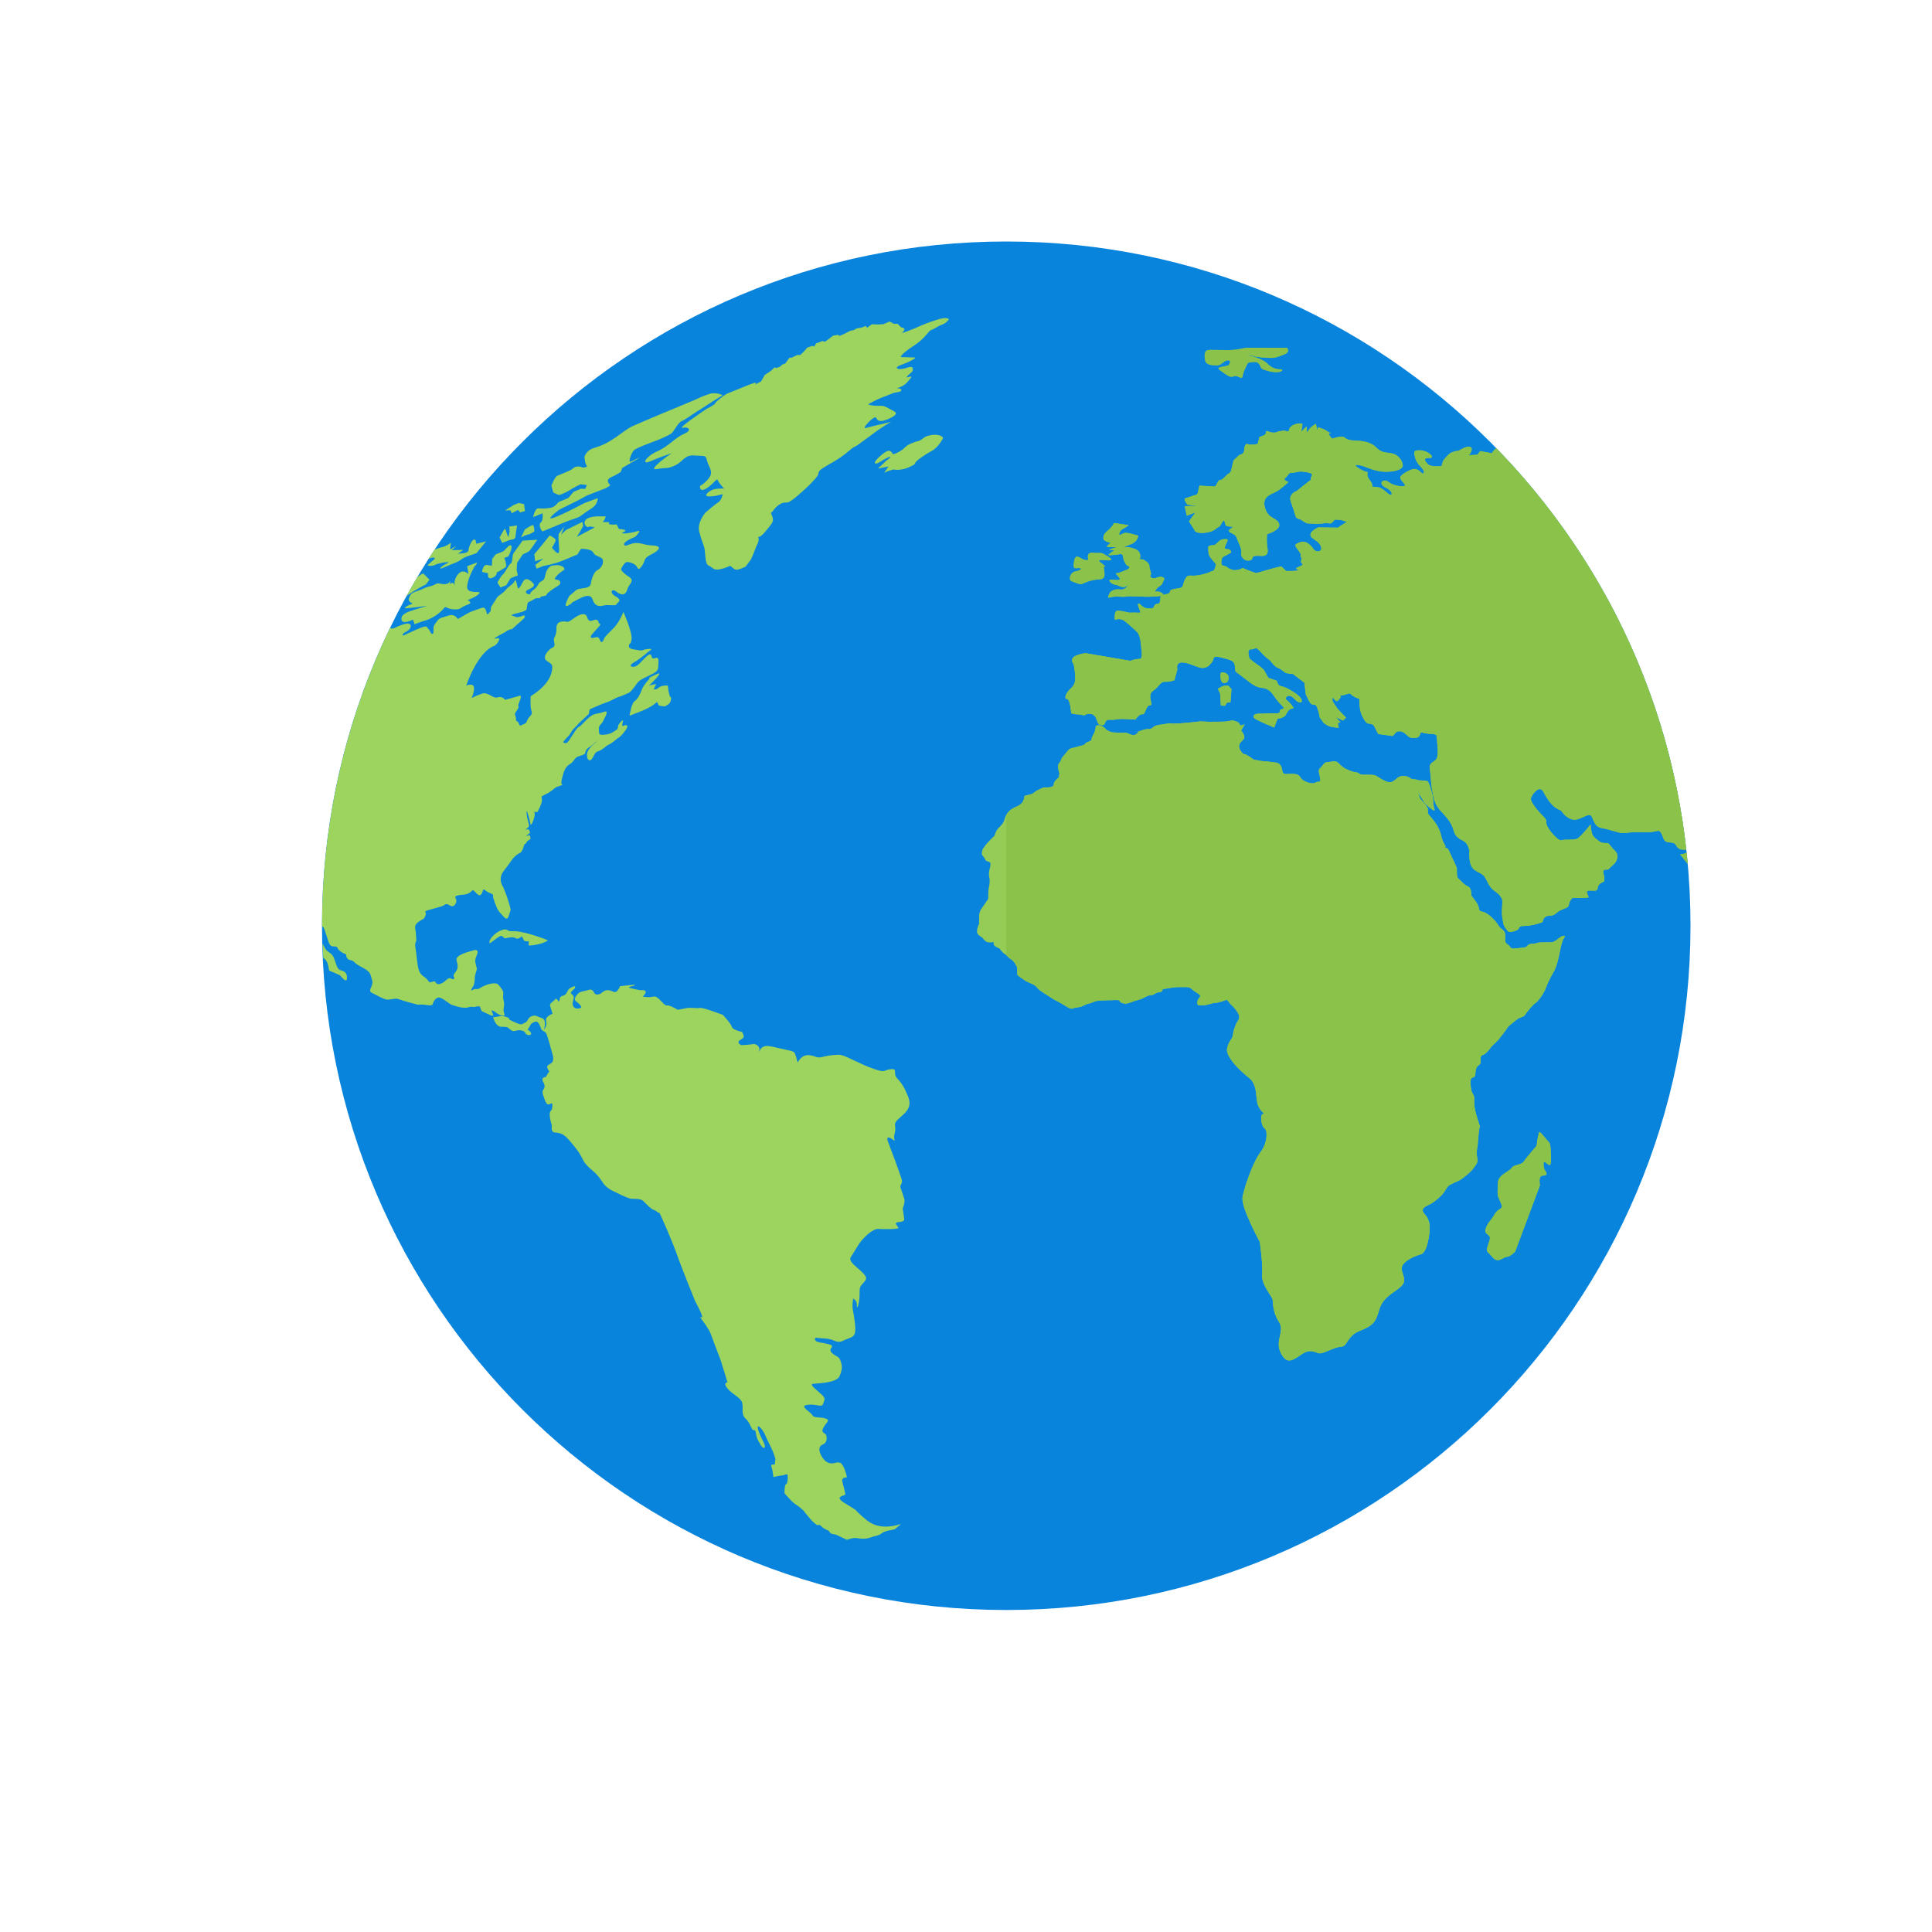 <svg width="24" height="24" viewBox="0 0 24 24" fill="none" xmlns="http://www.w3.org/2000/svg">
<path d="M13.969 16C13.971 16 13.973 16 13.976 16C13.936 15.985 13.919 15.979 13.969 16Z" fill="#8BC34A"/>
<path fill-rule="evenodd" clip-rule="evenodd" d="M21 11.5C21 16.195 17.195 20 12.5 20C7.806 20 4 16.195 4 11.5C4 6.805 7.806 3 12.5 3C17.195 3 21 6.805 21 11.5V11.5Z" fill="#0884DD"/>
<path fill-rule="evenodd" clip-rule="evenodd" d="M13.2 9.906L13.238 9.908L13.262 9.91L13.2 9.906ZM19.401 11.631C19.401 11.631 19.348 11.666 19.319 11.689C19.289 11.712 19.242 11.706 19.16 11.707C19.078 11.707 19.095 11.724 19.03 11.725C18.965 11.725 18.988 11.765 18.929 11.771C18.869 11.777 18.827 11.783 18.792 11.783C18.756 11.784 18.756 11.738 18.732 11.738L18.698 11.702L18.697 11.692C18.697 11.675 18.697 11.646 18.698 11.611C18.698 11.577 18.674 11.554 18.644 11.531C18.613 11.508 18.614 11.485 18.572 11.439C18.53 11.393 18.47 11.335 18.408 11.324C18.348 11.312 18.403 11.289 18.323 11.185C18.243 11.081 18.292 11.145 18.273 11.069C18.266 11.04 18.258 11.027 18.247 11.019C18.23 11.006 18.206 11.003 18.169 10.964C18.106 10.9 18.119 10.923 18.106 10.9C18.094 10.876 18.099 10.807 18.098 10.789C18.098 10.772 18.028 10.637 18.002 10.573C17.976 10.508 17.933 10.542 17.951 10.525C17.962 10.515 17.953 10.504 17.939 10.48C17.928 10.46 17.914 10.432 17.904 10.389C17.884 10.295 17.838 10.223 17.779 10.157C17.721 10.091 17.74 10.103 17.738 10.055C17.737 10.008 17.633 9.928 17.631 9.898C17.631 9.868 17.597 9.813 17.61 9.832C17.623 9.85 17.664 9.923 17.684 9.953C17.704 9.983 17.691 9.977 17.775 10.044C17.859 10.111 17.8 10.027 17.804 9.962C17.805 9.942 17.8 9.91 17.793 9.875C17.776 9.797 17.744 9.703 17.731 9.703C17.712 9.703 17.699 9.696 17.648 9.695C17.598 9.693 17.61 9.682 17.559 9.68C17.508 9.679 17.52 9.643 17.437 9.64C17.353 9.638 17.349 9.692 17.286 9.714C17.223 9.737 17.108 9.636 17.075 9.629C17.042 9.622 16.945 9.625 16.918 9.624C16.9 9.623 16.883 9.608 16.862 9.598L16.831 9.591C16.792 9.589 16.703 9.544 16.703 9.544C16.703 9.544 16.669 9.524 16.627 9.48C16.585 9.435 16.527 9.47 16.486 9.468C16.446 9.467 16.428 9.522 16.396 9.545C16.363 9.568 16.401 9.643 16.402 9.686C16.404 9.729 16.376 9.698 16.343 9.721C16.31 9.744 16.228 9.723 16.186 9.691C16.143 9.659 16.171 9.666 16.135 9.634C16.1 9.602 16.004 9.617 15.976 9.616C15.949 9.615 15.934 9.614 15.925 9.552C15.915 9.49 15.866 9.476 15.866 9.476C15.866 9.476 15.754 9.459 15.705 9.457C15.656 9.455 15.613 9.44 15.578 9.439L15.524 9.401L15.475 9.372C15.433 9.371 15.417 9.332 15.417 9.332C15.417 9.332 15.387 9.3 15.392 9.262C15.397 9.225 15.432 9.207 15.452 9.177C15.472 9.146 15.433 9.094 15.418 9.075L15.463 8.995C15.463 8.995 15.401 9.03 15.399 8.998C15.398 8.966 15.312 8.949 15.312 8.949C15.281 8.954 15.25 8.959 15.22 8.964C15.22 8.964 15.148 8.966 15.127 8.966C15.105 8.964 15.033 8.967 15.033 8.967C14.992 8.965 14.951 8.963 14.909 8.961C14.909 8.961 14.845 8.971 14.705 8.982C14.565 8.995 14.557 8.988 14.535 8.986C14.513 8.986 14.461 8.996 14.461 8.996C14.461 8.996 14.371 9.004 14.342 9.022C14.313 9.039 14.306 9.058 14.276 9.057C14.245 9.055 14.215 9.06 14.155 9.083C14.095 9.105 14.155 9.083 14.133 9.107L14.091 9.133L14.065 9.13C14.027 9.121 14.027 9.115 14.003 9.107C13.98 9.099 13.957 9.105 13.926 9.103C13.895 9.102 13.856 9.1 13.825 9.098C13.794 9.097 13.746 9.068 13.746 9.068C13.746 9.068 13.713 9.021 13.658 9.012C13.603 9.002 13.612 9.035 13.612 9.035C13.612 9.035 13.605 9.068 13.598 9.093C13.591 9.119 13.56 9.15 13.561 9.182C13.562 9.214 13.499 9.211 13.483 9.237C13.468 9.262 13.428 9.26 13.381 9.277C13.333 9.294 13.293 9.286 13.261 9.33C13.23 9.374 13.19 9.405 13.182 9.438C13.175 9.47 13.143 9.481 13.143 9.52C13.144 9.56 13.161 9.606 13.161 9.606L13.154 9.658C13.154 9.658 13.089 9.701 13.089 9.747C13.09 9.792 12.967 9.781 12.966 9.781C12.967 9.781 12.876 9.817 12.851 9.843C12.826 9.868 12.759 9.879 12.734 9.884L12.733 9.885C12.71 9.893 12.75 9.971 12.617 10.025C12.482 10.08 12.482 10.187 12.465 10.213C12.448 10.239 12.44 10.252 12.405 10.284C12.371 10.316 12.354 10.382 12.354 10.382C12.354 10.382 12.268 10.46 12.233 10.512C12.198 10.565 12.207 10.538 12.198 10.585C12.19 10.631 12.216 10.632 12.233 10.665C12.25 10.699 12.242 10.692 12.285 10.706C12.329 10.72 12.285 10.793 12.285 10.852C12.285 10.912 12.294 10.886 12.294 10.945C12.294 11.005 12.277 11.025 12.277 11.098C12.277 11.121 12.277 11.136 12.276 11.148C12.275 11.173 12.271 11.177 12.259 11.191L12.181 11.304C12.181 11.304 12.163 11.344 12.163 11.377C12.163 11.411 12.163 11.418 12.163 11.457C12.163 11.497 12.163 11.457 12.146 11.518C12.128 11.578 12.146 11.518 12.137 11.564C12.128 11.611 12.198 11.644 12.198 11.644L12.203 11.649L12.233 11.683C12.268 11.723 12.346 11.702 12.346 11.702C12.327 11.742 12.375 11.766 12.4 11.776L12.415 11.781C12.415 11.781 12.45 11.834 12.484 11.853C12.518 11.873 12.51 11.886 12.561 11.918C12.592 11.938 12.614 11.973 12.626 11.997L12.637 12.022L12.637 12.101C12.637 12.121 12.696 12.153 12.721 12.172C12.746 12.191 12.763 12.197 12.822 12.223L12.855 12.241C12.882 12.26 12.889 12.28 12.914 12.299C12.947 12.325 13.095 12.418 13.095 12.418C13.095 12.418 13.185 12.461 13.25 12.505C13.315 12.549 13.339 12.522 13.339 12.522L13.36 12.518C13.383 12.514 13.406 12.51 13.428 12.506C13.429 12.506 13.51 12.465 13.534 12.465C13.558 12.464 13.591 12.43 13.678 12.428C13.766 12.426 13.789 12.425 13.86 12.423C13.931 12.421 13.892 12.441 13.938 12.46C13.966 12.47 13.993 12.467 14.011 12.463L14.032 12.457C14.058 12.448 14.084 12.438 14.11 12.429C14.11 12.429 14.172 12.415 14.195 12.402C14.219 12.388 14.266 12.361 14.304 12.361C14.342 12.36 14.351 12.328 14.396 12.327C14.442 12.326 14.443 12.288 14.443 12.288L14.469 12.284C14.5 12.278 14.549 12.27 14.58 12.266L14.585 12.265C14.629 12.259 14.68 12.263 14.737 12.262C14.797 12.261 14.789 12.286 14.87 12.334C14.95 12.382 14.884 12.384 14.874 12.44C14.866 12.497 14.896 12.49 14.947 12.488C14.999 12.487 15.051 12.46 15.095 12.459C15.139 12.458 15.242 12.418 15.241 12.418L15.243 12.42L15.291 12.479C15.291 12.479 15.326 12.503 15.374 12.576C15.408 12.628 15.392 12.659 15.374 12.687L15.355 12.719C15.345 12.744 15.33 12.784 15.322 12.818L15.314 12.863C15.312 12.901 15.261 12.934 15.243 13.028C15.228 13.108 15.347 13.244 15.454 13.338L15.512 13.387C15.54 13.407 15.557 13.432 15.571 13.458C15.587 13.49 15.595 13.525 15.601 13.559C15.609 13.619 15.61 13.68 15.627 13.728C15.664 13.827 15.732 13.836 15.69 13.838C15.648 13.84 15.667 13.992 15.707 14.015C15.747 14.038 15.751 14.191 15.659 14.312C15.58 14.415 15.49 14.655 15.45 14.805C15.444 14.829 15.439 14.851 15.435 14.869C15.413 15 15.65 15.425 15.649 15.427C15.649 15.426 15.691 15.707 15.678 15.831C15.668 15.935 15.759 16.052 15.795 16.113L15.808 16.141C15.817 16.182 15.806 16.294 15.886 16.418C15.966 16.541 15.833 16.647 15.909 16.803C15.984 16.959 16.058 16.899 16.174 16.821C16.289 16.743 16.347 16.814 16.401 16.812C16.454 16.81 16.582 16.732 16.662 16.729C16.741 16.726 16.73 16.595 16.895 16.531C17.059 16.466 17.09 16.422 17.131 16.277C17.173 16.133 17.268 16.087 17.366 16.012C17.452 15.947 17.455 15.918 17.428 15.829L17.415 15.786C17.375 15.663 17.64 15.584 17.639 15.584C17.684 15.582 17.723 15.518 17.747 15.381C17.772 15.245 17.767 15.158 17.697 15.081C17.627 15.005 17.731 14.98 17.778 14.952C17.824 14.924 17.865 14.889 17.906 14.848C17.948 14.807 17.964 14.761 17.991 14.734C18.018 14.707 18.127 14.67 18.161 14.643C18.194 14.615 18.259 14.574 18.307 14.508C18.355 14.442 18.362 14.435 18.348 14.366C18.334 14.296 18.353 14.295 18.362 14.156C18.37 14.017 18.384 13.992 18.384 13.992C18.384 13.992 18.373 13.962 18.361 13.922C18.345 13.872 18.325 13.806 18.318 13.759C18.304 13.673 18.325 13.636 18.302 13.6C18.279 13.563 18.269 13.527 18.267 13.442C18.265 13.359 18.321 13.407 18.327 13.348L18.327 13.343C18.331 13.277 18.338 13.252 18.376 13.227C18.414 13.202 18.368 13.119 18.418 13.106C18.459 13.095 18.506 13.031 18.521 13.009L18.526 13.002L18.608 12.923C18.621 12.905 18.702 12.808 18.721 12.773C18.741 12.737 18.833 12.676 18.851 12.658C18.87 12.641 18.93 12.634 18.942 12.61C18.955 12.586 19.041 12.48 19.071 12.462C19.102 12.444 19.162 12.362 19.187 12.31C19.212 12.258 19.225 12.2 19.297 12.078C19.37 11.957 19.383 11.711 19.424 11.66C19.466 11.608 19.401 11.632 19.401 11.631V11.631Z" fill="#95CC56"/>
<path fill-rule="evenodd" clip-rule="evenodd" d="M6.495 6.886C6.495 6.886 6.541 6.868 6.568 6.85C6.595 6.832 6.66 6.72 6.676 6.705L6.492 6.716C6.467 6.749 6.4 6.846 6.381 6.869C6.361 6.892 6.369 6.99 6.346 6.999C6.324 7.007 6.278 7.109 6.248 7.135C6.217 7.162 6.179 7.237 6.179 7.237L6.217 7.298C6.241 7.289 6.265 7.28 6.289 7.27C6.307 7.241 6.325 7.212 6.342 7.183C6.372 7.171 6.402 7.16 6.432 7.148C6.427 7.125 6.422 7.101 6.418 7.078C6.42 7.049 6.422 7.02 6.424 6.991C6.448 6.957 6.471 6.922 6.495 6.886V6.886Z" fill="#9DD45D"/>
<path fill-rule="evenodd" clip-rule="evenodd" d="M7.777 6.985C7.807 6.972 7.891 7.003 7.91 7.038C7.929 7.074 7.937 7.084 7.979 7.023C8.022 6.961 7.985 6.94 8.089 6.888C8.193 6.836 8.231 6.783 8.11 6.776C7.989 6.769 8.007 6.754 7.92 6.746C7.833 6.738 7.766 6.805 7.753 6.765C7.74 6.726 7.888 6.67 7.888 6.67C7.888 6.67 7.991 6.573 7.91 6.6C7.828 6.627 7.674 6.64 7.747 6.609C7.82 6.577 7.689 6.572 7.689 6.572L7.66 6.515C7.66 6.515 7.545 6.525 7.567 6.5C7.589 6.475 7.469 6.495 7.492 6.477C7.515 6.46 7.532 6.405 7.514 6.413C7.496 6.421 7.376 6.4 7.299 6.44C7.223 6.481 7.28 6.559 7.31 6.546C7.34 6.533 7.388 6.552 7.388 6.552L7.306 6.595L7.166 6.669C7.179 6.648 7.192 6.627 7.205 6.606C7.218 6.582 7.232 6.558 7.244 6.535L7.236 6.483C7.198 6.501 7.161 6.519 7.124 6.538C7.093 6.553 7.062 6.569 7.031 6.584L6.971 6.64C6.984 6.606 6.997 6.572 7.01 6.538C6.988 6.568 6.965 6.598 6.944 6.628C6.923 6.653 6.961 6.862 6.938 6.871C6.915 6.88 6.857 6.804 6.857 6.804C6.857 6.804 6.895 6.742 6.903 6.715C6.911 6.689 6.829 6.652 6.829 6.651C6.788 6.702 6.747 6.753 6.707 6.802C6.684 6.83 6.66 6.858 6.637 6.885C6.64 6.914 6.644 6.944 6.648 6.972C6.682 6.961 6.717 6.95 6.752 6.939C6.718 6.965 6.684 6.991 6.65 7.017L6.666 7.064C6.694 7.053 6.722 7.042 6.751 7.03C6.751 7.03 6.882 7.008 6.98 6.968C7.079 6.927 7.173 6.888 7.173 6.888C7.187 6.864 7.202 6.841 7.217 6.817C7.217 6.817 7.349 6.815 7.371 6.866C7.393 6.917 7.481 6.91 7.489 6.959C7.498 7.008 7.468 7.057 7.416 7.086C7.364 7.115 7.342 7.234 7.342 7.234C7.342 7.234 7.343 7.277 7.303 7.294C7.262 7.311 7.18 7.308 7.154 7.333C7.128 7.358 7.074 7.401 7.074 7.401C7.074 7.402 6.987 7.551 7.049 7.526C7.112 7.5 7.091 7.488 7.131 7.471C7.17 7.456 7.329 7.34 7.362 7.448C7.395 7.555 7.477 7.527 7.514 7.519C7.55 7.511 7.661 7.528 7.657 7.509C7.654 7.489 7.745 7.465 7.653 7.412C7.56 7.359 7.601 7.306 7.654 7.348C7.706 7.39 7.767 7.407 7.791 7.326C7.815 7.244 7.895 7.218 7.807 7.161C7.72 7.105 7.714 7.07 7.714 7.071C7.714 7.071 7.747 6.998 7.777 6.985H7.777Z" fill="#9DD45D"/>
<path fill-rule="evenodd" clip-rule="evenodd" d="M8.164 8.372C8.063 8.419 8.063 8.419 8.063 8.419L8.071 8.429C8.071 8.429 7.996 8.504 7.972 8.57C7.948 8.636 7.92 8.685 7.881 8.712C7.843 8.74 7.82 8.891 7.82 8.891C7.821 8.891 7.82 8.891 7.961 8.836C8.103 8.781 8.162 8.72 8.162 8.72L8.186 8.766C8.209 8.77 8.232 8.773 8.255 8.776C8.255 8.776 8.298 8.76 8.319 8.733C8.339 8.706 8.337 8.669 8.337 8.669L8.319 8.645C8.314 8.624 8.309 8.603 8.304 8.582C8.301 8.56 8.299 8.538 8.296 8.516C8.296 8.516 8.221 8.509 8.182 8.543C8.143 8.577 8.12 8.561 8.12 8.561C8.131 8.54 8.141 8.519 8.152 8.498C8.152 8.498 8.084 8.505 8.059 8.52C8.094 8.489 8.252 8.331 8.164 8.372V8.372Z" fill="#9DD45D"/>
<path fill-rule="evenodd" clip-rule="evenodd" d="M6.356 6.375C6.383 6.361 6.409 6.348 6.436 6.335L6.461 6.365L6.521 6.349C6.517 6.321 6.514 6.292 6.51 6.263C6.488 6.258 6.466 6.253 6.444 6.248C6.423 6.257 6.401 6.265 6.38 6.274C6.345 6.296 6.309 6.319 6.274 6.341C6.297 6.34 6.319 6.339 6.342 6.339L6.356 6.375Z" fill="#9DD45D"/>
<path fill-rule="evenodd" clip-rule="evenodd" d="M6.318 6.713C6.352 6.7 6.397 6.706 6.402 6.672C6.408 6.638 6.412 6.596 6.412 6.596C6.416 6.573 6.42 6.551 6.423 6.527C6.391 6.532 6.359 6.537 6.327 6.541L6.331 6.596C6.331 6.596 6.319 6.689 6.308 6.661C6.296 6.634 6.279 6.552 6.265 6.574C6.251 6.596 6.206 6.677 6.206 6.677C6.217 6.7 6.228 6.722 6.238 6.744C6.238 6.744 6.284 6.726 6.318 6.713V6.713Z" fill="#9DD45D"/>
<path fill-rule="evenodd" clip-rule="evenodd" d="M5.988 7.104C6.013 7.11 6.039 7.116 6.064 7.122C6.064 7.122 6.046 7.204 6.113 7.179C6.179 7.155 6.17 7.112 6.17 7.112C6.17 7.113 6.251 7.067 6.278 7.049C6.305 7.031 6.266 6.931 6.265 6.93L6.316 6.911C6.316 6.911 6.369 6.812 6.351 6.78C6.331 6.748 6.271 6.843 6.243 6.853C6.215 6.864 6.158 6.886 6.158 6.886L6.115 6.941C6.113 6.97 6.112 6.999 6.11 7.028C6.11 7.028 6.11 7.028 6.053 7.019C5.997 7.008 5.988 7.104 5.988 7.104V7.104Z" fill="#9DD45D"/>
<path fill-rule="evenodd" clip-rule="evenodd" d="M11.65 3.969C11.517 4.008 11.414 4.056 11.382 4.071C11.351 4.086 11.221 4.133 11.207 4.138C11.193 4.142 11.275 4.084 11.207 4.069L11.19 4.065L11.191 4.063L11.151 4.023L11.101 4.021L11.051 3.994L10.973 4.027L10.905 4.031L10.83 4.028L10.771 4.072L10.757 4.049L10.71 4.067C10.687 4.072 10.662 4.076 10.638 4.081L10.595 4.107L10.594 4.101L10.554 4.113L10.496 4.144C10.474 4.154 10.451 4.163 10.428 4.173L10.411 4.159C10.391 4.163 10.369 4.166 10.348 4.17C10.327 4.186 10.306 4.202 10.286 4.218L10.247 4.246L10.22 4.236C10.193 4.246 10.165 4.256 10.137 4.266L10.113 4.307L10.094 4.296C10.072 4.303 10.05 4.311 10.027 4.318L9.993 4.36L9.942 4.41L9.907 4.409C9.883 4.42 9.858 4.431 9.834 4.443L9.807 4.444C9.789 4.469 9.771 4.493 9.753 4.517L9.724 4.525L9.686 4.557L9.638 4.573L9.625 4.561L9.573 4.61C9.549 4.626 9.524 4.641 9.5 4.657C9.484 4.684 9.47 4.711 9.455 4.737C9.43 4.751 9.405 4.765 9.38 4.779C9.38 4.779 9.438 4.726 9.301 4.781C9.164 4.836 9.075 4.872 9.037 4.888C9 4.903 8.892 4.989 8.885 5.009C8.878 5.03 8.781 5.077 8.781 5.077C8.78 5.077 8.399 5.331 8.48 5.314C8.56 5.298 8.601 5.346 8.495 5.39C8.39 5.435 8.299 5.549 8.164 5.607C8.029 5.664 7.956 5.783 8.076 5.731C8.197 5.68 8.343 5.629 8.344 5.629C8.342 5.629 8.021 5.853 8.161 5.827C8.3 5.802 8.276 5.829 8.379 5.785C8.484 5.74 8.5 5.648 8.623 5.658C8.745 5.668 8.767 5.647 8.782 5.719C8.797 5.791 8.859 5.847 8.82 5.918C8.781 5.989 8.696 6.037 8.696 6.037C8.696 6.037 8.683 6.119 8.769 6.071C8.855 6.023 8.906 5.931 8.916 5.964C8.926 5.998 8.996 6.07 8.996 6.07C8.996 6.07 8.901 6.063 8.85 6.085C8.799 6.106 8.738 6.16 8.798 6.166C8.858 6.172 8.958 6.145 8.972 6.139C8.986 6.133 8.959 6.219 8.923 6.24C8.886 6.261 8.765 6.366 8.765 6.366C8.765 6.366 8.657 6.487 8.686 6.604C8.715 6.721 8.734 6.743 8.75 6.807C8.765 6.872 8.755 7.007 8.803 7.026C8.851 7.045 8.858 7.086 8.931 7.074C9.004 7.062 9.051 7.037 9.064 7.031C9.079 7.025 9.094 7.053 9.123 7.07C9.152 7.087 9.18 7.075 9.261 7.04C9.283 7.01 9.305 6.981 9.327 6.952C9.353 6.901 9.394 6.789 9.394 6.789C9.394 6.789 9.437 6.716 9.421 6.682C9.404 6.65 9.42 6.708 9.505 6.606C9.59 6.503 9.608 6.485 9.6 6.438C9.59 6.392 9.566 6.371 9.585 6.363C9.605 6.355 9.629 6.288 9.707 6.254C9.785 6.22 9.756 6.289 9.907 6.158C10.058 6.027 10.057 6.022 10.129 5.945C10.2 5.869 10.13 5.872 10.231 5.809C10.333 5.745 10.324 5.759 10.43 5.689C10.536 5.619 10.574 5.567 10.62 5.548C10.665 5.529 10.823 5.397 10.967 5.303C11.112 5.209 11.083 5.231 11.058 5.242C11.032 5.252 10.821 5.296 10.76 5.316C10.699 5.335 10.802 5.231 10.802 5.232C10.802 5.232 10.873 5.162 10.886 5.193C10.899 5.224 10.927 5.248 11.018 5.212C11.108 5.175 11.166 5.137 11.102 5.107C11.039 5.075 11.044 5.073 11.002 5.054C10.959 5.035 10.95 5.043 10.89 5.041C10.83 5.039 10.768 5.027 10.793 5.017C10.818 5.007 10.874 4.969 10.954 4.939C11.033 4.908 11.058 4.898 11.097 4.883C11.137 4.868 11.198 4.875 11.196 4.845C11.195 4.826 11.163 4.822 11.136 4.824C11.172 4.814 11.227 4.793 11.257 4.761C11.308 4.706 11.354 4.659 11.286 4.684C11.217 4.709 11.333 4.615 11.333 4.616C11.333 4.615 11.37 4.531 11.268 4.568C11.166 4.605 11.08 4.574 11.196 4.532C11.313 4.49 11.39 4.443 11.364 4.441C11.337 4.441 11.19 4.436 11.19 4.436C11.19 4.436 11.179 4.407 11.345 4.299C11.509 4.193 11.527 4.112 11.569 4.099C11.611 4.085 11.643 4.055 11.702 4.033C11.76 4.01 11.787 3.968 11.787 3.968C11.787 3.968 11.781 3.93 11.65 3.969V3.969Z" fill="#9DD45D"/>
<path fill-rule="evenodd" clip-rule="evenodd" d="M11.471 5.442C11.409 5.492 11.409 5.472 11.351 5.496C11.293 5.519 11.267 5.53 11.236 5.563C11.205 5.596 11.158 5.62 11.117 5.637C11.075 5.654 11.092 5.612 11.049 5.6C11.005 5.588 10.843 5.736 10.87 5.755C10.898 5.773 10.957 5.713 11.03 5.683C11.104 5.652 11.027 5.714 11.012 5.721L10.905 5.821C10.949 5.812 10.993 5.804 11.038 5.795C11.02 5.821 11.001 5.847 10.983 5.873C10.983 5.873 11.087 5.825 11.113 5.833C11.139 5.842 11.22 5.834 11.268 5.814C11.316 5.793 11.37 5.771 11.37 5.751C11.37 5.731 11.483 5.65 11.571 5.604C11.659 5.558 11.716 5.441 11.716 5.441C11.683 5.381 11.531 5.393 11.471 5.442L11.471 5.442Z" fill="#9DD45D"/>
<path fill-rule="evenodd" clip-rule="evenodd" d="M6.472 6.676C6.472 6.676 6.539 6.641 6.564 6.639C6.588 6.637 6.638 6.601 6.638 6.601C6.638 6.601 6.639 6.513 6.61 6.524C6.581 6.536 6.52 6.577 6.52 6.577C6.504 6.61 6.488 6.643 6.472 6.676Z" fill="#9DD45D"/>
<path fill-rule="evenodd" clip-rule="evenodd" d="M6.806 11.681C6.806 11.681 6.681 11.626 6.522 11.588C6.363 11.55 6.362 11.581 6.32 11.562C6.277 11.543 6.281 11.537 6.219 11.56C6.159 11.583 6.107 11.639 6.09 11.67C6.073 11.701 6.083 11.718 6.083 11.718C6.097 11.714 6.193 11.63 6.223 11.626C6.254 11.623 6.25 11.665 6.289 11.654C6.327 11.643 6.384 11.638 6.41 11.656C6.437 11.675 6.482 11.631 6.482 11.631L6.514 11.69L6.569 11.695L6.567 11.743C6.554 11.752 6.736 11.738 6.806 11.681Z" fill="#9DD45D"/>
<path fill-rule="evenodd" clip-rule="evenodd" d="M11.143 13.393C11.087 13.332 11.159 13.272 11.066 13.282C10.975 13.291 11.009 13.33 10.871 13.284C10.733 13.237 10.669 13.198 10.633 13.184C10.596 13.169 10.472 13.101 10.42 13.102C10.367 13.104 10.345 13.107 10.289 13.114C10.233 13.121 10.191 13.145 10.145 13.132C10.101 13.119 10.006 13.069 9.932 13.163L9.907 13.199C9.901 13.172 9.892 13.13 9.881 13.103C9.865 13.06 9.859 13.061 9.758 13.039C9.656 13.018 9.597 13 9.546 12.994C9.496 12.988 9.458 13.011 9.443 13.04L9.423 13.073C9.433 13.051 9.44 13.025 9.424 13.003C9.391 12.959 9.354 12.97 9.32 12.975C9.285 12.98 9.206 12.983 9.206 12.983C9.206 12.983 9.143 12.95 9.192 12.921C9.242 12.892 9.249 12.882 9.229 12.842C9.209 12.802 9.24 12.831 9.157 12.802C9.076 12.772 9.1 12.756 9.069 12.714C9.039 12.672 8.98 12.607 8.98 12.607L8.94 12.592L8.923 12.587C8.923 12.587 8.731 12.513 8.692 12.521L8.676 12.523C8.636 12.525 8.577 12.514 8.523 12.524C8.463 12.536 8.42 12.544 8.42 12.544L8.41 12.539C8.383 12.523 8.309 12.482 8.283 12.49C8.25 12.501 8.176 12.363 8.116 12.38L8.11 12.381C8.051 12.396 7.985 12.38 7.985 12.38C7.985 12.38 8.044 12.323 8.012 12.307C7.98 12.29 7.982 12.309 7.922 12.295C7.861 12.281 7.769 12.27 7.836 12.255C7.903 12.24 7.884 12.232 7.884 12.232C7.823 12.238 7.763 12.244 7.704 12.25C7.704 12.25 7.681 12.306 7.652 12.321C7.624 12.335 7.584 12.29 7.531 12.302C7.478 12.315 7.483 12.341 7.434 12.353C7.385 12.364 7.375 12.32 7.375 12.32C7.375 12.32 7.353 12.287 7.327 12.293C7.301 12.3 7.239 12.315 7.213 12.322C7.187 12.328 7.11 12.405 7.156 12.439C7.202 12.474 7.242 12.515 7.206 12.524C7.169 12.533 7.126 12.531 7.115 12.484C7.104 12.437 7.148 12.391 7.117 12.364L7.09 12.336L7.101 12.315L7.14 12.278C7.14 12.278 7.162 12.235 7.115 12.258C7.068 12.281 7.068 12.281 7.053 12.308C7.037 12.335 7.03 12.36 6.994 12.369C6.958 12.378 6.952 12.395 6.954 12.414L6.941 12.447C6.941 12.447 6.911 12.386 6.896 12.413C6.882 12.44 6.822 12.459 6.834 12.498C6.846 12.537 6.864 12.594 6.864 12.594C6.864 12.594 6.767 12.626 6.784 12.684C6.802 12.741 6.756 12.792 6.756 12.792C6.756 12.792 6.802 12.667 6.727 12.645C6.652 12.622 6.659 12.605 6.604 12.624C6.55 12.642 6.561 12.693 6.523 12.703L6.494 12.718C6.479 12.727 6.463 12.731 6.407 12.704C6.33 12.668 6.328 12.674 6.319 12.644L6.258 12.623C6.242 12.627 6.238 12.616 6.207 12.624C6.178 12.633 6.13 12.632 6.125 12.642C6.141 12.682 6.168 12.755 6.228 12.755C6.31 12.755 6.304 12.76 6.334 12.786C6.364 12.812 6.379 12.812 6.417 12.802C6.455 12.791 6.517 12.801 6.527 12.834C6.536 12.866 6.621 12.87 6.592 12.824C6.577 12.799 6.563 12.797 6.557 12.795L6.554 12.791L6.563 12.777C6.587 12.744 6.586 12.729 6.601 12.717C6.617 12.705 6.66 12.674 6.684 12.702C6.707 12.731 6.718 12.767 6.724 12.785C6.729 12.803 6.77 12.812 6.784 12.835C6.799 12.858 6.858 13.076 6.862 13.091C6.867 13.106 6.889 13.18 6.848 13.207C6.806 13.234 6.787 13.235 6.803 13.275C6.819 13.316 6.833 13.3 6.819 13.316L6.814 13.322L6.78 13.379C6.762 13.383 6.717 13.386 6.749 13.444C6.782 13.501 6.757 13.52 6.75 13.534C6.742 13.549 6.73 13.56 6.751 13.617C6.772 13.674 6.788 13.742 6.834 13.713C6.879 13.684 6.858 13.753 6.857 13.779L6.836 13.808C6.826 13.827 6.821 13.867 6.853 13.973C6.86 13.997 6.833 14.066 6.901 14.069C6.969 14.074 7.011 14.094 7.073 14.167C7.135 14.241 7.197 14.311 7.236 14.397C7.274 14.483 7.371 14.544 7.409 14.586C7.447 14.629 7.477 14.673 7.477 14.673C7.477 14.673 7.512 14.745 7.606 14.791C7.7 14.837 7.761 14.867 7.814 14.885C7.866 14.903 7.947 14.877 7.992 14.921C8.036 14.965 8.096 15.026 8.124 15.031L8.141 15.038C8.164 15.052 8.185 15.078 8.187 15.062C8.188 15.041 8.364 15.452 8.413 15.594C8.459 15.73 8.634 16.161 8.635 16.163C8.635 16.162 8.758 16.387 8.713 16.364C8.668 16.34 8.757 16.437 8.781 16.482C8.806 16.526 8.812 16.519 8.845 16.612C8.877 16.705 8.934 16.845 8.951 16.893C8.967 16.94 9.037 17.172 9.037 17.172C9.037 17.172 8.973 17.175 9.041 17.253C9.11 17.33 9.201 17.361 9.22 17.427C9.237 17.494 9.201 17.568 9.263 17.624C9.326 17.68 9.334 17.774 9.365 17.766C9.396 17.758 9.378 17.817 9.419 17.897C9.461 17.977 9.49 18.005 9.5 17.978C9.511 17.951 9.47 17.889 9.444 17.83C9.419 17.77 9.398 17.71 9.426 17.72C9.454 17.731 9.5 17.81 9.508 17.832C9.515 17.854 9.547 17.917 9.579 17.982C9.611 18.046 9.633 18.125 9.633 18.125C9.63 18.148 9.626 18.172 9.623 18.195C9.623 18.195 9.569 18.179 9.583 18.219C9.597 18.258 9.608 18.348 9.608 18.348C9.608 18.348 9.685 18.331 9.713 18.329C9.741 18.327 9.778 18.304 9.783 18.321C9.789 18.337 9.787 18.431 9.765 18.437C9.743 18.444 9.745 18.55 9.745 18.55C9.745 18.55 9.835 18.654 9.866 18.675C9.898 18.696 9.988 18.76 9.998 18.788L9.999 18.79C10.003 18.793 10.014 18.805 10.039 18.837C10.109 18.926 10.156 18.948 10.156 18.948C10.156 18.948 10.174 18.929 10.205 18.962C10.236 18.995 10.291 19.013 10.291 19.013L10.323 19.051L10.387 19.065L10.521 19.128C10.539 19.122 10.605 19.098 10.648 19.107C10.69 19.117 10.758 19.116 10.785 19.108C10.807 19.1 10.887 19.077 10.915 19.069L10.924 19.067L10.972 19.034C10.986 19.03 11.019 19.014 11.043 19.012C11.067 19.01 11.117 18.995 11.117 18.995C11.141 18.975 11.166 18.955 11.191 18.934C11.166 18.934 10.945 19.027 10.769 18.886C10.592 18.742 10.674 18.781 10.569 18.718C10.463 18.656 10.395 18.616 10.45 18.588C10.505 18.561 10.51 18.589 10.487 18.496C10.465 18.404 10.447 18.38 10.48 18.36C10.512 18.34 10.54 18.39 10.498 18.269C10.456 18.148 10.42 18.162 10.37 18.174C10.32 18.185 10.268 18.18 10.22 18.111C10.171 18.041 10.16 17.968 10.22 17.944C10.281 17.919 10.272 17.853 10.263 17.827C10.254 17.801 10.19 17.802 10.23 17.732C10.27 17.663 10.317 17.643 10.255 17.621C10.192 17.599 10.111 17.62 10.091 17.579C10.072 17.538 9.918 17.466 10.031 17.451C10.144 17.436 10.209 17.491 10.225 17.439C10.241 17.386 10.262 17.377 10.209 17.326C10.156 17.274 10.049 17.199 10.096 17.191C10.142 17.183 10.389 17.185 10.429 17.095C10.468 17.005 10.463 16.964 10.441 16.904C10.419 16.843 10.395 16.862 10.334 16.806C10.273 16.75 10.392 16.726 10.3 16.7C10.209 16.674 10.142 16.682 10.123 16.642L10.126 16.62C10.142 16.615 10.185 16.625 10.254 16.628C10.357 16.631 10.391 16.695 10.47 16.656C10.549 16.617 10.602 16.618 10.619 16.565L10.62 16.561C10.635 16.505 10.611 16.356 10.597 16.288C10.582 16.218 10.598 16.132 10.598 16.132C10.598 16.132 10.649 16.153 10.644 16.214C10.64 16.275 10.668 16.222 10.676 16.126C10.684 16.031 10.662 16.002 10.717 15.945C10.772 15.887 10.778 15.871 10.707 15.801C10.637 15.732 10.532 15.669 10.571 15.613C10.609 15.556 10.668 15.45 10.7 15.414C10.73 15.378 10.838 15.26 10.915 15.266C10.992 15.272 11.161 15.269 11.162 15.254C11.162 15.24 11.088 15.185 11.164 15.181C11.24 15.178 11.233 15.144 11.233 15.144C11.226 15.101 11.22 15.057 11.214 15.014C11.213 15.014 11.248 14.93 11.233 14.892C11.219 14.854 11.21 14.815 11.19 14.763C11.169 14.711 11.221 14.718 11.2 14.646C11.178 14.575 11.074 14.292 11.034 14.19C10.993 14.087 11.077 14.144 11.104 14.166C11.132 14.188 11.092 14.152 11.114 14.079C11.134 14.005 11.109 13.988 11.12 13.954C11.132 13.919 11.166 13.898 11.222 13.845C11.278 13.793 11.325 13.731 11.28 13.62C11.235 13.508 11.2 13.454 11.143 13.393L11.143 13.393Z" fill="#9DD45D"/>
<path fill-rule="evenodd" clip-rule="evenodd" d="M19.18 14.118C19.107 14.026 19.116 14.076 19.116 14.076C19.116 14.076 19.093 14.171 19.092 14.209C19.09 14.247 19.072 14.247 19.032 14.299C18.993 14.351 18.967 14.371 18.934 14.423C18.901 14.475 18.809 14.465 18.782 14.504C18.756 14.544 18.667 14.579 18.633 14.625C18.6 14.672 18.611 14.684 18.605 14.776C18.598 14.868 18.616 14.874 18.648 14.952C18.68 15.031 18.614 14.999 18.564 15.088C18.514 15.176 18.503 15.157 18.465 15.239C18.427 15.321 18.477 15.326 18.5 15.353C18.523 15.379 18.494 15.428 18.477 15.49C18.459 15.553 18.473 15.538 18.542 15.619C18.611 15.7 18.674 15.615 18.718 15.613C18.761 15.612 18.822 15.548 18.822 15.548C18.925 15.273 19.025 15.006 19.122 14.746L19.129 14.727C19.121 14.649 19.118 14.604 19.178 14.602C19.239 14.6 19.2 14.55 19.2 14.55C19.2 14.55 19.177 14.531 19.174 14.461C19.172 14.39 19.234 14.485 19.253 14.472C19.272 14.458 19.27 14.381 19.263 14.28C19.256 14.179 19.254 14.21 19.18 14.118Z" fill="#8BC34A"/>
<path fill-rule="evenodd" clip-rule="evenodd" d="M5.407 7.016C5.45 6.993 5.618 6.966 5.559 6.995C5.499 7.023 5.455 7.061 5.473 7.063C5.491 7.064 5.577 7.02 5.638 6.998C5.699 6.976 5.729 6.95 5.761 6.93C5.793 6.911 5.918 6.873 5.918 6.873C5.958 6.824 5.997 6.775 6.038 6.725C5.997 6.735 5.957 6.745 5.916 6.755C5.916 6.755 5.914 6.692 5.886 6.702C5.857 6.713 5.821 6.798 5.819 6.839C5.816 6.879 5.688 6.878 5.688 6.878C5.711 6.862 5.733 6.846 5.756 6.83C5.708 6.831 5.659 6.833 5.611 6.835L5.671 6.782L5.591 6.826L5.601 6.742C5.601 6.742 5.539 6.789 5.492 6.797C5.458 6.803 5.432 6.815 5.398 6.828C5.372 6.868 5.346 6.907 5.321 6.947L5.333 6.939C5.365 6.92 5.426 6.923 5.391 6.951C5.356 6.978 5.337 7 5.317 7.015C5.296 7.029 5.365 7.038 5.407 7.016L5.407 7.016Z" fill="#9DD45D"/>
<path fill-rule="evenodd" clip-rule="evenodd" d="M5.335 7.201L5.261 7.126C5.247 7.12 5.215 7.147 5.184 7.17C5.138 7.247 5.094 7.325 5.05 7.404C5.15 7.33 5.278 7.265 5.29 7.261L5.335 7.201H5.335Z" fill="#9DD45D"/>
<path fill-rule="evenodd" clip-rule="evenodd" d="M6.992 9.749L6.999 9.746L6.992 9.749Z" fill="#9DD45D"/>
<path fill-rule="evenodd" clip-rule="evenodd" d="M20.951 10.592C20.934 10.602 20.908 10.611 20.871 10.613C20.902 10.653 20.934 10.693 20.965 10.732C20.96 10.685 20.956 10.639 20.951 10.592V10.592Z" fill="#8BC34A"/>
<path fill-rule="evenodd" clip-rule="evenodd" d="M6.128 12.608L6.105 12.554C6.123 12.553 6.124 12.552 6.151 12.571C6.177 12.59 6.187 12.599 6.216 12.61C6.245 12.62 6.276 12.624 6.267 12.598C6.258 12.571 6.249 12.554 6.26 12.506C6.271 12.458 6.247 12.409 6.25 12.386C6.253 12.362 6.252 12.324 6.252 12.324C6.246 12.303 6.231 12.281 6.217 12.263C6.199 12.241 6.183 12.224 6.183 12.224C6.183 12.225 6.15 12.2 6.055 12.231C5.962 12.262 5.952 12.294 5.917 12.286L5.903 12.286C5.876 12.29 5.849 12.315 5.853 12.297L5.86 12.281C5.886 12.228 5.882 12.267 5.893 12.204C5.905 12.141 5.889 12.161 5.907 12.096C5.916 12.065 5.921 12.053 5.923 12.042C5.925 12.031 5.922 12.021 5.913 11.991C5.897 11.933 5.903 11.917 5.916 11.884C5.928 11.851 5.963 11.782 5.875 11.807C5.787 11.833 5.654 11.868 5.672 11.932C5.691 11.997 5.69 12.034 5.663 12.068C5.636 12.102 5.627 12.123 5.638 12.134C5.648 12.146 5.647 12.18 5.603 12.156C5.559 12.132 5.538 12.201 5.469 12.222C5.4 12.242 5.427 12.178 5.379 12.193C5.33 12.207 5.342 12.211 5.308 12.169C5.274 12.128 5.223 12.121 5.201 12.045C5.18 11.97 5.174 11.845 5.161 11.775C5.148 11.705 5.176 11.697 5.172 11.669L5.169 11.643C5.168 11.617 5.167 11.585 5.162 11.557C5.154 11.518 5.145 11.487 5.211 11.443C5.277 11.399 5.26 11.429 5.285 11.374C5.31 11.319 5.234 11.329 5.345 11.299C5.455 11.268 5.441 11.272 5.482 11.26C5.523 11.248 5.536 11.219 5.567 11.236C5.598 11.253 5.623 11.275 5.652 11.238C5.681 11.2 5.664 11.164 5.664 11.164C5.664 11.164 5.615 11.123 5.745 11.115C5.875 11.107 5.853 11.029 5.894 11.072C5.936 11.116 5.958 11.139 5.981 11.106C6.005 11.073 5.991 11.026 6.031 11.062C6.071 11.099 6.129 11.097 6.126 11.127C6.124 11.156 6.129 11.159 6.145 11.206C6.162 11.252 6.177 11.303 6.219 11.346C6.261 11.389 6.298 11.455 6.322 11.371C6.345 11.287 6.354 11.329 6.323 11.22C6.292 11.111 6.254 11.03 6.251 11.02C6.248 11.01 6.174 10.921 6.265 10.809C6.356 10.695 6.359 10.668 6.411 10.626C6.463 10.584 6.466 10.606 6.49 10.557C6.514 10.508 6.505 10.488 6.526 10.481C6.546 10.475 6.534 10.456 6.551 10.45L6.592 10.419L6.58 10.373L6.534 10.388L6.586 10.341L6.567 10.301L6.524 10.307C6.536 10.299 6.579 10.274 6.572 10.249C6.566 10.224 6.548 10.156 6.548 10.156C6.548 10.156 6.526 10.004 6.561 10.121C6.596 10.238 6.586 10.287 6.621 10.202C6.656 10.118 6.637 10.085 6.636 10.085L6.676 10.088C6.675 10.088 6.739 9.977 6.732 9.932C6.724 9.888 6.715 9.899 6.788 9.862C6.861 9.826 6.89 9.784 6.919 9.774C6.941 9.767 6.976 9.755 6.992 9.749C6.98 9.751 6.963 9.743 6.983 9.664C7.011 9.553 7.032 9.521 7.081 9.491C7.131 9.461 7.136 9.414 7.181 9.398L7.223 9.384C7.251 9.374 7.273 9.365 7.269 9.349L7.285 9.309L7.323 9.279C7.36 9.258 7.385 9.223 7.412 9.209C7.438 9.195 7.328 9.266 7.3 9.338C7.271 9.411 7.319 9.488 7.36 9.416C7.401 9.343 7.394 9.345 7.444 9.327C7.495 9.308 7.53 9.262 7.566 9.248C7.601 9.235 7.672 9.167 7.688 9.161C7.704 9.155 7.739 9.116 7.775 9.064C7.812 9.012 7.786 8.996 7.746 9.016C7.707 9.035 7.751 8.941 7.735 8.947C7.719 8.953 7.673 9.005 7.676 9.034C7.678 9.063 7.638 9.078 7.627 9.086C7.616 9.095 7.582 9.116 7.545 9.122C7.507 9.127 7.446 9.138 7.443 9.109C7.441 9.08 7.43 9.033 7.454 9.007C7.478 8.981 7.479 8.985 7.496 8.948C7.513 8.912 7.577 8.813 7.498 8.844C7.419 8.874 7.393 8.854 7.328 8.904C7.264 8.955 7.22 9.018 7.19 9.03C7.172 9.036 7.136 9.094 7.103 9.145C7.084 9.175 7.065 9.203 7.053 9.218L7.042 9.227C7.017 9.241 6.995 9.219 6.995 9.219C6.995 9.219 7.016 9.187 7.053 9.152C7.09 9.118 7.097 9.077 7.138 9.041C7.179 9.003 7.177 8.996 7.202 8.974C7.226 8.952 7.263 8.916 7.264 8.916L7.312 8.871C7.325 8.854 7.309 8.817 7.34 8.805C7.371 8.793 7.483 8.741 7.532 8.726C7.581 8.712 7.662 8.662 7.687 8.657C7.712 8.651 7.781 8.62 7.801 8.611C7.822 8.603 7.833 8.595 7.879 8.536C7.925 8.478 7.913 8.465 8.029 8.409C8.145 8.353 8.176 8.34 8.177 8.281C8.179 8.221 8.186 8.191 8.169 8.175C8.152 8.159 8.106 8.206 8.095 8.155C8.085 8.104 8.05 8.137 8.008 8.177C7.966 8.217 7.934 8.262 7.896 8.277C7.859 8.293 7.797 8.277 7.865 8.235C7.933 8.194 7.949 8.178 7.992 8.147C8.036 8.115 8.023 8.116 8.063 8.09C8.104 8.064 8.103 8.055 8.035 8.064C7.968 8.073 7.989 8.088 7.928 8.076C7.866 8.065 7.808 8.065 7.813 8.022C7.817 7.977 7.835 8.022 7.846 7.938C7.856 7.855 7.745 7.603 7.745 7.602C7.745 7.602 7.696 7.724 7.63 7.795C7.563 7.865 7.514 7.904 7.503 7.937C7.492 7.97 7.471 7.997 7.453 7.953C7.436 7.908 7.42 7.914 7.403 7.917C7.385 7.918 7.276 7.958 7.388 7.841C7.5 7.723 7.444 7.77 7.436 7.73C7.428 7.69 7.394 7.694 7.358 7.709C7.321 7.724 7.304 7.702 7.292 7.662C7.28 7.623 7.235 7.617 7.173 7.652C7.11 7.687 7.072 7.732 7.041 7.724C7.01 7.718 6.909 7.704 6.912 7.805C6.916 7.905 6.872 7.917 6.881 7.958C6.889 7.997 6.9 8.031 6.861 8.046C6.822 8.061 6.724 8.165 6.792 8.209C6.859 8.253 6.864 8.256 6.859 8.309C6.854 8.361 6.832 8.499 6.592 8.649C6.592 8.649 6.584 8.772 6.599 8.818C6.614 8.866 6.608 8.872 6.572 8.911C6.538 8.949 6.553 8.978 6.512 8.993C6.472 9.006 6.464 9.035 6.444 8.986C6.424 8.937 6.412 8.985 6.409 8.925C6.407 8.865 6.374 8.894 6.421 8.825C6.468 8.755 6.418 8.795 6.447 8.732C6.475 8.668 6.476 8.637 6.458 8.643L6.274 8.694C6.274 8.694 6.242 8.643 6.183 8.663C6.125 8.683 6.063 8.592 5.99 8.616C5.917 8.64 5.859 8.672 5.859 8.672C5.859 8.672 5.899 8.583 5.886 8.532C5.873 8.481 5.791 8.517 5.791 8.517C5.791 8.52 5.928 8.101 6.14 8.023C6.173 8.011 6.243 7.908 6.167 7.93C6.09 7.953 6.213 7.884 6.254 7.864C6.295 7.845 6.278 7.841 6.335 7.82C6.392 7.799 6.311 7.859 6.407 7.773C6.505 7.687 6.524 7.675 6.519 7.652C6.514 7.629 6.449 7.678 6.409 7.664C6.368 7.649 6.349 7.641 6.349 7.641C6.349 7.641 6.399 7.622 6.432 7.615C6.464 7.608 6.495 7.601 6.518 7.587C6.54 7.574 6.539 7.589 6.546 7.541C6.553 7.493 6.547 7.485 6.59 7.468C6.633 7.451 6.637 7.429 6.684 7.431C6.731 7.433 6.681 7.417 6.751 7.405C6.821 7.392 6.747 7.407 6.837 7.34C6.927 7.273 6.974 7.27 6.957 7.225C6.94 7.18 6.849 7.227 6.917 7.152C6.986 7.077 7.023 7.088 7.008 7.057C6.994 7.027 6.921 7.014 6.901 7.022C6.881 7.03 6.855 7.009 6.812 7.058C6.77 7.107 6.777 7.167 6.757 7.196C6.737 7.225 6.709 7.215 6.681 7.268C6.653 7.32 6.627 7.32 6.6 7.352C6.572 7.383 6.598 7.383 6.572 7.383C6.547 7.382 6.506 7.352 6.557 7.327C6.607 7.302 6.662 7.28 6.615 7.236C6.567 7.192 6.525 7.172 6.494 7.231C6.464 7.29 6.441 7.324 6.434 7.307C6.425 7.289 6.41 7.174 6.393 7.217C6.377 7.26 6.314 7.284 6.282 7.328C6.249 7.372 6.195 7.392 6.172 7.426C6.151 7.46 6.127 7.5 6.108 7.527C6.089 7.554 6.102 7.595 6.087 7.601C6.072 7.606 6.056 7.663 6.043 7.606C6.03 7.55 6.015 7.54 5.977 7.554C5.939 7.567 5.885 7.587 5.866 7.593C5.847 7.6 5.835 7.604 5.792 7.629C5.749 7.654 5.687 7.69 5.687 7.69C5.687 7.69 5.65 7.621 5.578 7.645C5.506 7.669 5.461 7.673 5.437 7.706C5.413 7.74 5.384 7.769 5.385 7.803C5.386 7.838 5.389 7.882 5.367 7.874C5.344 7.866 5.351 7.844 5.322 7.813C5.293 7.782 5.307 7.773 5.246 7.791C5.186 7.811 5.009 7.897 5.009 7.896C5.009 7.896 4.976 7.881 5.048 7.845C5.12 7.809 5.133 7.72 5.018 7.754C4.904 7.787 4.887 7.826 4.85 7.801L4.847 7.799C4.312 8.904 4.009 10.142 4.001 11.45L4.001 11.506C4.034 11.526 4.033 11.563 4.051 11.608C4.073 11.664 4.081 11.731 4.113 11.749C4.144 11.768 4.184 11.745 4.194 11.777C4.204 11.809 4.26 11.84 4.288 11.851C4.317 11.862 4.286 11.859 4.312 11.901C4.337 11.944 4.36 11.907 4.408 11.958C4.456 12.009 4.582 12.037 4.604 12.113C4.627 12.19 4.633 12.196 4.62 12.238C4.608 12.279 4.577 12.312 4.619 12.333C4.662 12.354 4.786 12.426 4.823 12.418C4.861 12.411 4.93 12.405 4.93 12.405C4.93 12.405 5.071 12.452 5.128 12.464C5.186 12.476 5.164 12.483 5.225 12.479C5.285 12.476 5.369 12.507 5.377 12.47C5.386 12.434 5.416 12.391 5.453 12.391C5.49 12.391 5.584 12.471 5.605 12.48L5.631 12.489C5.656 12.498 5.694 12.509 5.732 12.515C5.763 12.52 5.792 12.521 5.815 12.514C5.88 12.495 5.858 12.521 5.923 12.502L5.955 12.501L5.965 12.511C5.973 12.528 5.971 12.556 5.997 12.567C6.038 12.585 6.095 12.614 6.111 12.617L6.116 12.622L6.128 12.608V12.608Z" fill="#9DD45D"/>
<path fill-rule="evenodd" clip-rule="evenodd" d="M20.488 9.108L20.52 9.105L20.524 9.105L20.488 9.108ZM19.456 10.937L19.447 10.942L19.456 10.937ZM16.745 6.937L16.742 6.933L16.745 6.938L16.745 6.937ZM16.461 7.463L16.471 7.477L16.473 7.481L16.461 7.463ZM20.947 10.553C20.733 8.623 19.873 6.888 18.588 5.569C18.557 5.586 18.532 5.63 18.532 5.63C18.484 5.621 18.435 5.613 18.387 5.604L18.353 5.649C18.317 5.651 18.28 5.653 18.244 5.655C18.244 5.655 18.28 5.625 18.282 5.579C18.284 5.533 18.208 5.554 18.189 5.562L18.122 5.598C18.122 5.598 18.058 5.605 18.02 5.627C17.984 5.649 17.927 5.723 17.927 5.723C17.92 5.745 17.914 5.768 17.907 5.79C17.907 5.791 17.779 5.802 17.744 5.771C17.708 5.74 17.663 5.686 17.755 5.688C17.846 5.691 17.732 5.597 17.653 5.595C17.575 5.592 17.556 5.592 17.579 5.683C17.601 5.775 17.683 5.814 17.688 5.859C17.693 5.904 17.657 5.873 17.657 5.873C17.657 5.873 17.62 5.827 17.574 5.826C17.529 5.824 17.412 5.888 17.396 5.924C17.38 5.961 17.478 6.023 17.447 6.037C17.416 6.05 17.304 6.032 17.247 5.986C17.189 5.939 17.105 6.003 17.215 6.058C17.325 6.113 17.293 6.177 17.243 6.131C17.192 6.086 17.149 6.055 17.123 6.054C17.098 6.053 17.044 6.044 17.044 6.044C17.044 6.044 17.06 6.016 17.015 5.963C16.97 5.91 16.991 5.866 16.991 5.866C16.991 5.866 16.917 5.849 16.859 5.803C16.801 5.757 16.877 5.781 16.903 5.782C16.929 5.783 17.055 5.847 17.167 5.858C17.279 5.869 17.433 5.844 17.426 5.777C17.418 5.709 17.358 5.64 17.279 5.63C17.2 5.62 17.153 5.618 17.093 5.556C17.034 5.494 16.933 5.476 16.841 5.473C16.748 5.471 16.727 5.455 16.698 5.432C16.668 5.408 16.547 5.45 16.547 5.45C16.547 5.45 16.486 5.38 16.513 5.381C16.539 5.382 16.539 5.382 16.539 5.382C16.539 5.382 16.505 5.373 16.476 5.35C16.447 5.326 16.372 5.309 16.372 5.309L16.363 5.346C16.357 5.318 16.352 5.291 16.346 5.263C16.326 5.277 16.306 5.292 16.285 5.307C16.268 5.329 16.25 5.35 16.233 5.373C16.232 5.348 16.231 5.322 16.23 5.297C16.209 5.319 16.187 5.341 16.165 5.363C16.171 5.331 16.175 5.298 16.18 5.266C16.18 5.266 16.145 5.25 16.087 5.271C16.03 5.292 16.008 5.328 16.011 5.351C16.014 5.373 15.971 5.35 15.951 5.349L15.872 5.361C15.872 5.361 15.867 5.376 15.813 5.374C15.759 5.372 15.721 5.334 15.726 5.371C15.73 5.408 15.665 5.421 15.646 5.427L15.623 5.515C15.623 5.515 15.524 5.533 15.502 5.518C15.479 5.502 15.457 5.538 15.456 5.589C15.455 5.639 15.416 5.645 15.396 5.651L15.323 5.72C15.316 5.746 15.311 5.773 15.304 5.798C15.304 5.798 15.293 5.876 15.266 5.882C15.24 5.888 15.194 5.964 15.159 5.962C15.125 5.961 15.113 6.045 15.086 6.043C15.058 6.042 15.044 6.041 15.024 6.04L14.9 6.033L14.876 6.137C14.856 6.15 14.842 6.149 14.796 6.167C14.749 6.186 14.714 6.184 14.716 6.205C14.718 6.226 14.75 6.269 14.75 6.269C14.794 6.274 14.839 6.279 14.883 6.284C14.828 6.285 14.773 6.287 14.717 6.288C14.726 6.327 14.734 6.367 14.742 6.406C14.778 6.393 14.814 6.379 14.85 6.365C14.823 6.402 14.797 6.44 14.77 6.477C14.791 6.511 14.813 6.544 14.835 6.577C14.835 6.577 14.833 6.631 14.964 6.619C15.096 6.606 15.11 6.552 15.138 6.547C15.165 6.542 15.201 6.426 15.213 6.482C15.225 6.532 15.226 6.537 15.274 6.541L15.295 6.542C15.364 6.546 15.21 6.579 15.289 6.618C15.369 6.656 15.348 6.656 15.392 6.754C15.436 6.852 15.416 6.864 15.419 6.892C15.422 6.919 15.454 6.961 15.495 6.964C15.536 6.966 15.556 6.954 15.56 6.927C15.564 6.9 15.619 6.903 15.667 6.906C15.715 6.908 15.761 6.898 15.745 6.808C15.729 6.718 15.741 6.636 15.741 6.636C15.741 6.636 15.918 6.583 15.889 6.505C15.861 6.427 15.749 6.449 15.712 6.3C15.675 6.151 15.809 6.143 15.884 6.089C15.958 6.036 16.006 5.988 16.006 5.988C16.006 5.988 15.93 5.963 15.967 5.936C16.004 5.908 16.006 5.872 16.04 5.874C16.074 5.875 16.138 5.856 16.158 5.857L16.191 5.86C16.238 5.865 16.314 5.879 16.297 5.906C16.274 5.941 16.291 5.971 16.271 5.97L16.106 6.1C16.106 6.1 16.003 6.138 16.033 6.224C16.063 6.311 16.094 6.411 16.094 6.411C16.094 6.41 16.097 6.439 16.138 6.448C16.179 6.457 16.21 6.5 16.244 6.502C16.278 6.504 16.344 6.507 16.364 6.508L16.469 6.499L16.536 6.502L16.583 6.455L16.609 6.456L16.657 6.459C16.681 6.466 16.707 6.475 16.731 6.483C16.707 6.498 16.682 6.514 16.657 6.529L16.621 6.555C16.539 6.554 16.457 6.552 16.376 6.551C16.376 6.551 16.204 6.626 16.317 6.694L16.369 6.732C16.43 6.789 16.423 6.846 16.381 6.849C16.328 6.853 16.31 6.811 16.31 6.811C16.31 6.811 16.239 6.704 16.155 6.734C16.072 6.764 16.078 6.771 16.133 6.843C16.187 6.914 16.138 6.891 16.161 6.92C16.184 6.948 16.14 6.973 16.176 7.002C16.193 7.015 16.17 7.026 16.145 7.036C16.115 7.049 16.081 7.061 16.116 7.074C16.179 7.097 15.977 7.093 15.977 7.093L15.917 7.036C15.917 7.036 15.818 7.057 15.765 7.074C15.712 7.091 15.606 7.119 15.606 7.119L15.58 7.111L15.528 7.094L15.435 7.055C15.416 7.074 15.362 7.084 15.334 7.083C15.306 7.081 15.263 7.065 15.241 7.043C15.218 7.022 15.165 7.045 15.172 6.978C15.179 6.911 15.188 6.925 15.24 6.894C15.293 6.864 15.306 6.865 15.283 6.836C15.26 6.807 15.2 6.838 15.217 6.791C15.233 6.744 15.27 6.699 15.235 6.697C15.2 6.695 15.166 6.7 15.141 6.725C15.116 6.751 15.09 6.77 15.09 6.77C15.09 6.77 15.006 6.772 15.009 6.799C15.012 6.827 15.008 6.867 15.018 6.894C15.027 6.922 15.105 7.008 15.105 7.008C15.105 7.008 15.092 7.095 15.064 7.093C15.037 7.091 15.074 7.1 14.947 7.133L14.928 7.138C14.775 7.175 14.763 7.114 14.72 7.198C14.678 7.283 14.721 7.299 14.615 7.312L14.602 7.314C14.512 7.327 14.545 7.348 14.526 7.366C14.514 7.377 14.476 7.382 14.447 7.391C14.454 7.384 14.451 7.375 14.43 7.363C14.362 7.323 14.323 7.381 14.362 7.323C14.401 7.266 14.425 7.288 14.443 7.238C14.461 7.19 14.482 7.186 14.437 7.168C14.393 7.15 14.343 7.207 14.302 7.174C14.262 7.142 14.318 7.16 14.291 7.093C14.265 7.026 14.296 7.019 14.239 6.974C14.181 6.93 14.156 6.953 14.156 6.953C14.156 6.954 14.198 6.856 14.097 6.818C13.997 6.781 13.954 6.804 13.954 6.804C13.954 6.804 13.96 6.794 14.05 6.76C14.139 6.725 14.139 6.654 14.139 6.654C14.139 6.654 14.034 6.622 13.99 6.619C13.947 6.616 13.912 6.659 13.905 6.644C13.899 6.628 13.912 6.588 13.949 6.57C13.986 6.552 14.021 6.524 14.021 6.524C13.961 6.515 13.901 6.506 13.841 6.497C13.841 6.497 13.807 6.556 13.76 6.593C13.713 6.631 13.704 6.655 13.707 6.691C13.709 6.726 13.798 6.743 13.798 6.743C13.798 6.743 13.729 6.794 13.757 6.795C13.785 6.797 13.889 6.794 13.856 6.802C13.824 6.81 13.776 6.832 13.776 6.832C13.798 6.833 13.82 6.835 13.842 6.836C13.842 6.836 13.752 6.896 13.774 6.897C13.797 6.899 13.9 6.886 13.9 6.886C13.9 6.886 13.948 6.864 13.952 6.92C13.956 6.975 13.997 7.023 13.997 7.023C13.997 7.023 14.081 7.044 13.985 7.083C13.888 7.121 13.894 7.121 13.866 7.12C13.838 7.118 13.937 7.19 13.904 7.202C13.872 7.215 13.787 7.189 13.782 7.209C13.778 7.228 13.824 7.262 13.858 7.264C13.891 7.266 13.968 7.332 14.018 7.255C14.018 7.255 13.99 7.333 13.917 7.323C13.844 7.313 13.773 7.338 13.767 7.427C13.767 7.427 13.816 7.406 13.911 7.412C14.006 7.419 13.994 7.403 14.05 7.407C14.105 7.411 14.11 7.406 14.171 7.41C14.232 7.414 14.292 7.413 14.336 7.411C14.357 7.41 14.398 7.408 14.425 7.401L14.414 7.418C14.416 7.451 14.413 7.504 14.377 7.502C14.34 7.499 14.329 7.551 14.329 7.551C14.329 7.551 14.243 7.579 14.188 7.529C14.134 7.479 14.127 7.492 14.145 7.546C14.163 7.6 14.186 7.615 14.134 7.611C14.082 7.608 14.03 7.611 14.03 7.611C14.03 7.611 13.918 7.583 13.88 7.587C13.843 7.591 13.847 7.664 13.848 7.691C13.85 7.717 13.899 7.655 13.985 7.726C14.071 7.798 14.134 7.855 14.143 7.875C14.151 7.895 14.169 7.943 14.172 7.995C14.175 8.048 14.204 8.187 14.16 8.184L14.107 8.19C14.072 8.197 14.041 8.209 14.041 8.209C13.858 8.178 13.674 8.146 13.487 8.114C13.488 8.114 13.246 8.138 13.336 8.249C13.336 8.249 13.339 8.261 13.343 8.283C13.349 8.313 13.355 8.361 13.357 8.421C13.361 8.526 13.291 8.554 13.268 8.586C13.245 8.617 13.214 8.681 13.254 8.683C13.294 8.686 13.306 8.85 13.306 8.85C13.306 8.85 13.291 8.869 13.386 8.874C13.47 8.879 13.456 8.893 13.473 8.884L13.482 8.879C13.513 8.862 13.591 8.853 13.617 8.926C13.643 8.999 13.651 9.012 13.697 9.008C13.744 9.004 13.711 8.937 13.789 8.941C13.866 8.946 13.881 8.927 13.966 8.932C14.05 8.936 14.104 8.939 14.104 8.939C14.104 8.939 14.154 8.864 14.192 8.873C14.231 8.881 14.233 8.759 14.286 8.762C14.338 8.765 14.242 8.637 14.322 8.583C14.402 8.529 14.413 8.466 14.473 8.469C14.532 8.473 14.589 8.45 14.589 8.45C14.602 8.406 14.614 8.361 14.626 8.316C14.626 8.316 14.598 8.224 14.694 8.23C14.788 8.235 14.887 8.306 14.951 8.297C15.015 8.288 15.034 8.25 15.06 8.219L15.069 8.202C15.078 8.173 15.068 8.14 15.171 8.168C15.293 8.201 15.335 8.203 15.341 8.281C15.347 8.359 15.337 8.332 15.419 8.395C15.501 8.457 15.56 8.511 15.624 8.534C15.688 8.556 15.749 8.528 15.826 8.646C15.903 8.764 15.987 8.8 15.926 8.809C15.865 8.819 15.944 8.867 15.833 8.862C15.722 8.856 15.723 8.869 15.653 8.865C15.582 8.862 15.556 8.893 15.579 8.919C15.601 8.946 15.83 9.038 15.829 9.038C15.843 9.001 15.857 8.964 15.871 8.927C15.871 8.927 15.947 8.924 15.972 8.881C15.997 8.838 16.015 8.801 16.056 8.803C16.096 8.805 16.009 8.713 15.98 8.692C15.952 8.672 16.008 8.599 16.082 8.684C16.156 8.77 16.233 8.711 16.098 8.616C15.962 8.52 15.914 8.53 15.893 8.516C15.871 8.502 15.861 8.457 15.861 8.457C15.826 8.445 15.79 8.432 15.755 8.42C15.742 8.395 15.729 8.371 15.715 8.347C15.715 8.347 15.706 8.314 15.633 8.265C15.56 8.216 15.523 8.182 15.523 8.182C15.523 8.182 15.479 8.062 15.542 8.066C15.586 8.069 15.591 8.043 15.61 8.052L15.648 8.085C15.708 8.154 15.745 8.181 15.766 8.195C15.788 8.209 15.821 8.276 15.877 8.298C15.933 8.32 15.95 8.353 15.977 8.361C16.005 8.369 16.06 8.372 16.06 8.372L16.07 8.379C16.115 8.413 16.159 8.448 16.204 8.481L16.221 8.628C16.236 8.648 16.27 8.757 16.31 8.752L16.328 8.753C16.351 8.756 16.355 8.774 16.368 8.805C16.383 8.844 16.395 8.913 16.395 8.913C16.412 8.937 16.429 8.961 16.446 8.984C16.446 8.984 16.495 9.018 16.522 9.025C16.549 9.033 16.63 9.042 16.63 9.042C16.626 9.021 16.623 9 16.619 8.979L16.652 8.974C16.633 8.953 16.614 8.931 16.595 8.91C16.625 8.923 16.654 8.937 16.684 8.951L16.721 8.915C16.686 8.878 16.65 8.841 16.615 8.804C16.595 8.774 16.575 8.744 16.555 8.714C16.556 8.714 16.537 8.637 16.573 8.683C16.61 8.729 16.615 8.71 16.646 8.674C16.676 8.637 16.611 8.647 16.676 8.637C16.736 8.628 16.756 8.603 16.78 8.622L16.788 8.63C16.813 8.658 16.874 8.678 16.892 8.684L16.897 8.685L16.892 8.684C16.888 8.686 16.884 8.699 16.888 8.748C16.893 8.829 16.909 8.867 16.924 8.899C16.939 8.931 16.969 8.988 17.002 8.989C17.034 8.991 17.061 8.998 17.075 9.03C17.091 9.061 17.12 9.118 17.12 9.118C17.161 9.123 17.203 9.129 17.244 9.135L17.302 9.143L17.344 9.095C17.344 9.095 17.393 9.061 17.454 9.112C17.514 9.163 17.508 9.169 17.584 9.166C17.66 9.162 17.624 9.087 17.669 9.101C17.714 9.115 17.777 9.117 17.809 9.118L17.842 9.13L17.849 9.163C17.851 9.2 17.864 9.334 17.86 9.364C17.855 9.392 17.856 9.419 17.832 9.442L17.826 9.447C17.796 9.471 17.759 9.482 17.761 9.53C17.763 9.578 17.771 9.609 17.772 9.651C17.774 9.678 17.781 9.782 17.802 9.877C17.813 9.929 17.828 9.979 17.85 10.011C17.909 10.101 17.882 10.047 17.98 10.167C18.076 10.287 18.04 10.339 18.104 10.399C18.166 10.458 18.215 10.424 18.255 10.565C18.255 10.565 18.233 10.745 18.314 10.804C18.394 10.862 18.424 10.839 18.474 10.949C18.523 11.059 18.583 11.071 18.626 11.117L18.657 11.162C18.664 11.18 18.662 11.197 18.662 11.227C18.662 11.279 18.651 11.319 18.662 11.393C18.674 11.468 18.674 11.497 18.704 11.531C18.734 11.566 18.728 11.595 18.817 11.566C18.907 11.537 18.836 11.502 18.937 11.502C19.038 11.502 19.162 11.456 19.162 11.456C19.162 11.456 19.168 11.376 19.244 11.376C19.321 11.376 19.326 11.336 19.385 11.308C19.443 11.279 19.484 11.279 19.49 11.239C19.495 11.199 19.524 11.154 19.542 11.154H19.547C19.561 11.154 19.57 11.154 19.611 11.154C19.658 11.154 19.698 11.154 19.727 11.149C19.756 11.143 19.669 11.063 19.744 11.063C19.82 11.064 19.843 11.075 19.848 11.024C19.853 10.973 19.928 10.951 19.928 10.951L19.928 10.888C19.928 10.871 19.893 10.803 19.944 10.803C19.996 10.803 19.968 10.803 20.036 10.746C20.104 10.69 20.098 10.622 20.08 10.593C20.063 10.565 20.063 10.57 20.039 10.547C20.016 10.524 19.987 10.473 19.97 10.473C19.953 10.472 19.901 10.478 19.872 10.455C19.843 10.431 19.802 10.408 19.784 10.373L19.773 10.343C19.763 10.3 19.759 10.241 19.759 10.241C19.759 10.241 19.639 10.396 19.593 10.418C19.547 10.441 19.43 10.422 19.4 10.439L19.382 10.438C19.341 10.424 19.263 10.339 19.227 10.275C19.184 10.199 19.238 10.206 19.171 10.141C19.124 10.096 19.068 10.03 19.038 9.98C19.025 9.959 19.018 9.941 19.017 9.928C19.016 9.887 19.118 9.742 19.169 9.831C19.219 9.921 19.274 10.027 19.393 10.069C19.393 10.069 19.448 10.162 19.536 10.181C19.624 10.199 19.726 10.096 19.762 10.131C19.798 10.166 19.794 10.271 19.904 10.288C20.014 10.307 20.1 10.348 20.158 10.348C20.178 10.348 20.198 10.346 20.222 10.344C20.264 10.339 20.321 10.334 20.426 10.338C20.592 10.345 20.602 10.288 20.637 10.351C20.672 10.414 20.655 10.465 20.757 10.466L20.791 10.472C20.839 10.496 20.821 10.569 20.947 10.553V10.553Z" fill="#8BC34A"/>
<path fill-rule="evenodd" clip-rule="evenodd" d="M15.202 8.484C15.256 8.487 15.264 8.449 15.261 8.405C15.258 8.362 15.171 8.333 15.163 8.366C15.163 8.366 15.149 8.481 15.202 8.484Z" fill="#8BC34A"/>
<path fill-rule="evenodd" clip-rule="evenodd" d="M4.232 12.053C4.182 12.041 4.174 11.958 4.145 11.893C4.117 11.828 4.062 11.832 4.036 11.776C4.026 11.755 4.016 11.736 4.007 11.721C4.01 11.78 4.013 11.84 4.016 11.899L4.042 11.918C4.067 11.958 4.067 11.958 4.073 11.979C4.08 12 4.088 12.056 4.088 12.056C4.135 12.076 4.181 12.096 4.226 12.117C4.226 12.117 4.305 12.224 4.31 12.157C4.315 12.09 4.283 12.066 4.232 12.053Z" fill="#9DD45D"/>
<path fill-rule="evenodd" clip-rule="evenodd" d="M6.717 6.491C6.683 6.512 6.726 6.607 6.744 6.6C6.761 6.592 6.813 6.571 6.866 6.549C6.919 6.528 6.972 6.506 7.031 6.481C7.09 6.457 7.139 6.445 7.181 6.427C7.223 6.41 7.255 6.372 7.343 6.319C7.431 6.266 7.425 6.188 7.425 6.188L7.254 6.252C7.236 6.259 7.083 6.348 6.906 6.421C6.729 6.494 6.947 6.331 6.948 6.331L7.16 6.226L7.297 6.153C7.37 6.125 7.443 6.096 7.518 6.067C7.517 6.067 7.597 6.033 7.575 6.018C7.554 6.003 7.527 5.957 7.588 5.93C7.65 5.904 7.711 5.862 7.711 5.862L7.73 5.813L7.939 5.69C7.957 5.674 7.863 5.723 7.832 5.736C7.8 5.749 7.842 5.623 7.878 5.591C7.913 5.559 8.126 5.485 8.184 5.461C8.242 5.436 8.287 5.417 8.332 5.39C8.376 5.363 8.416 5.253 8.469 5.231C8.521 5.209 8.615 5.136 8.667 5.106C8.718 5.076 8.853 4.986 8.853 4.986C8.894 4.961 8.936 4.936 8.977 4.91C8.977 4.91 8.901 4.865 8.808 4.895C8.714 4.925 8.695 4.941 8.622 4.971C8.55 5.001 8.53 5.009 8.439 5.048C8.347 5.086 8.302 5.105 8.198 5.148C8.094 5.192 8.114 5.184 7.953 5.252C7.793 5.319 7.807 5.322 7.648 5.433C7.49 5.543 7.419 5.547 7.35 5.576C7.282 5.605 7.26 5.675 7.26 5.675C7.263 5.699 7.267 5.723 7.271 5.747L7.292 5.797C7.292 5.797 7.243 5.818 7.221 5.802C7.199 5.786 7.142 5.801 7.142 5.801C7.142 5.801 7.096 5.838 7.071 5.848C7.047 5.858 6.962 5.894 6.926 5.909C6.889 5.924 6.85 6.033 6.85 6.033C6.858 6.061 6.865 6.089 6.872 6.116C6.872 6.116 6.936 6.156 6.96 6.146C6.984 6.136 7.044 6.111 7.079 6.088C7.114 6.065 7.191 6.024 7.21 6.016L7.289 6.024L7.271 6.073L7.218 6.071C7.218 6.071 7.158 6.096 7.134 6.106C7.109 6.116 7.081 6.178 7.045 6.193C7.009 6.207 6.973 6.223 6.949 6.232C6.926 6.242 6.907 6.283 6.866 6.3C6.824 6.317 6.736 6.32 6.691 6.315C6.645 6.308 6.623 6.424 6.623 6.424C6.662 6.408 6.701 6.392 6.74 6.376C6.74 6.376 6.751 6.469 6.717 6.491L6.717 6.491Z" fill="#9DD45D"/>
<path fill-rule="evenodd" clip-rule="evenodd" d="M15.156 8.611C15.16 8.662 15.163 8.713 15.166 8.765L15.22 8.767L15.239 8.73L15.286 8.723L15.298 8.561L15.257 8.516L15.209 8.518L15.168 8.534L15.127 8.556L15.156 8.611Z" fill="#8BC34A"/>
<path fill-rule="evenodd" clip-rule="evenodd" d="M5.129 7.697L5.15 7.755C5.15 7.755 5.192 7.736 5.299 7.703C5.407 7.669 5.496 7.582 5.518 7.552C5.54 7.523 5.545 7.566 5.64 7.57C5.735 7.574 5.71 7.546 5.803 7.514C5.895 7.482 5.796 7.458 5.812 7.453C5.828 7.447 5.915 7.416 5.953 7.373C5.991 7.33 5.803 7.39 5.803 7.292C5.804 7.194 5.898 7.029 5.899 7.029C5.921 7.021 5.925 6.988 5.925 6.988C5.884 7.003 5.844 7.018 5.803 7.033C5.808 7.067 5.815 7.101 5.82 7.134C5.82 7.134 5.794 7.098 5.746 7.099C5.698 7.101 5.631 7.194 5.649 7.27L5.651 7.277C5.643 7.256 5.626 7.224 5.602 7.249C5.577 7.276 5.605 7.187 5.59 7.223C5.575 7.258 5.517 7.263 5.466 7.25C5.415 7.237 5.416 7.267 5.343 7.283C5.27 7.299 5.257 7.319 5.186 7.341C5.115 7.364 5.1 7.375 5.08 7.434C5.06 7.492 5.161 7.49 5.106 7.507C5.052 7.524 5.013 7.557 5.037 7.557C5.061 7.558 5.306 7.527 5.306 7.526C5.306 7.526 5.235 7.548 5.154 7.573C5.072 7.598 4.979 7.626 4.987 7.695C4.995 7.766 5.129 7.697 5.129 7.697Z" fill="#9DD45D"/>
<path fill-rule="evenodd" clip-rule="evenodd" d="M13.379 7.245C13.448 7.27 13.447 7.245 13.514 7.224C13.581 7.204 13.575 7.204 13.67 7.195C13.764 7.187 13.695 7.052 13.716 7.033C13.716 7.033 13.762 7.062 13.704 7.013C13.645 6.963 13.612 6.951 13.745 6.96C13.878 6.969 13.747 6.905 13.713 6.883C13.678 6.86 13.662 6.874 13.573 6.867C13.484 6.861 13.522 6.954 13.522 6.954C13.522 6.954 13.49 6.972 13.426 6.933C13.362 6.893 13.347 6.922 13.339 7.002C13.332 7.081 13.359 7.053 13.41 7.057C13.461 7.06 13.406 7.092 13.361 7.098C13.316 7.105 13.29 7.148 13.291 7.184C13.292 7.218 13.31 7.22 13.379 7.245Z" fill="#8BC34A"/>
<path fill-rule="evenodd" clip-rule="evenodd" d="M15.118 4.538C15.178 4.539 15.2 4.476 15.256 4.476C15.311 4.477 15.259 4.54 15.259 4.54C15.107 4.573 15.101 4.561 15.216 4.643C15.332 4.724 15.307 4.644 15.382 4.68C15.457 4.715 15.417 4.681 15.465 4.583C15.512 4.485 15.49 4.508 15.574 4.497C15.658 4.486 15.648 4.568 15.685 4.586C15.685 4.586 15.771 4.622 15.851 4.623C15.931 4.624 15.946 4.589 15.911 4.588C15.876 4.588 15.811 4.587 15.742 4.516C15.672 4.445 15.482 4.408 15.482 4.408C15.482 4.408 15.537 4.409 15.564 4.421C15.591 4.432 15.702 4.445 15.773 4.446C15.843 4.446 15.857 4.44 15.947 4.405C16.038 4.37 15.987 4.322 15.987 4.322C15.987 4.322 15.831 4.322 15.756 4.321C15.681 4.321 15.616 4.321 15.521 4.32C15.426 4.32 15.399 4.349 15.259 4.349C15.119 4.348 15.099 4.348 15.029 4.347C14.959 4.347 14.96 4.399 14.968 4.468C14.977 4.537 15.057 4.538 15.118 4.538Z" fill="#8BC34A"/>
<path fill-rule="evenodd" clip-rule="evenodd" d="M13.2 9.906L13.238 9.908L13.262 9.91L13.2 9.906ZM12.5 10.125V11.864C12.517 11.879 12.52 11.892 12.561 11.918C12.592 11.938 12.614 11.973 12.626 11.997L12.637 12.022L12.637 12.101C12.637 12.121 12.696 12.153 12.721 12.172C12.747 12.191 12.764 12.197 12.822 12.222L12.855 12.241C12.882 12.26 12.889 12.28 12.914 12.299C12.947 12.325 13.096 12.418 13.095 12.418C13.095 12.418 13.185 12.461 13.25 12.505C13.315 12.549 13.339 12.522 13.339 12.522L13.36 12.518C13.383 12.514 13.406 12.51 13.429 12.506C13.429 12.506 13.51 12.465 13.534 12.464C13.558 12.464 13.591 12.43 13.678 12.428C13.766 12.426 13.789 12.425 13.86 12.423C13.931 12.421 13.892 12.441 13.938 12.46C13.966 12.47 13.993 12.467 14.011 12.463L14.032 12.457C14.058 12.448 14.085 12.438 14.11 12.429C14.11 12.429 14.172 12.415 14.196 12.402C14.219 12.388 14.266 12.361 14.305 12.361C14.343 12.36 14.351 12.328 14.397 12.327C14.443 12.326 14.443 12.288 14.443 12.288L14.469 12.283C14.5 12.278 14.55 12.27 14.58 12.266L14.585 12.265C14.63 12.259 14.68 12.263 14.738 12.262C14.797 12.261 14.79 12.286 14.87 12.334C14.95 12.382 14.884 12.384 14.875 12.44C14.866 12.497 14.896 12.49 14.947 12.488C14.999 12.487 15.051 12.46 15.095 12.459C15.139 12.458 15.242 12.418 15.241 12.418L15.243 12.42L15.291 12.479C15.291 12.479 15.326 12.503 15.374 12.576C15.408 12.628 15.392 12.659 15.374 12.687L15.355 12.719C15.345 12.744 15.331 12.784 15.322 12.818L15.315 12.863C15.313 12.901 15.261 12.934 15.243 13.028C15.228 13.108 15.347 13.244 15.454 13.338L15.512 13.387C15.54 13.407 15.558 13.432 15.571 13.458C15.587 13.49 15.595 13.525 15.601 13.559C15.609 13.619 15.61 13.68 15.627 13.727C15.664 13.827 15.732 13.836 15.691 13.838C15.649 13.84 15.667 13.992 15.707 14.015C15.747 14.038 15.751 14.191 15.659 14.312C15.58 14.415 15.491 14.655 15.451 14.805C15.444 14.829 15.439 14.851 15.436 14.869C15.413 15 15.651 15.425 15.649 15.427C15.649 15.426 15.691 15.707 15.678 15.831C15.668 15.935 15.759 16.052 15.795 16.113L15.808 16.141C15.817 16.182 15.806 16.294 15.886 16.418C15.966 16.541 15.834 16.647 15.909 16.803C15.984 16.959 16.058 16.899 16.174 16.821C16.29 16.743 16.348 16.814 16.401 16.812C16.454 16.81 16.582 16.732 16.662 16.729C16.741 16.726 16.73 16.595 16.895 16.531C17.059 16.466 17.09 16.422 17.131 16.277C17.173 16.132 17.268 16.087 17.367 16.012C17.452 15.947 17.455 15.918 17.428 15.829L17.415 15.786C17.376 15.663 17.64 15.584 17.64 15.584C17.684 15.582 17.723 15.518 17.747 15.381C17.772 15.245 17.767 15.158 17.697 15.081C17.627 15.005 17.731 14.98 17.778 14.952C17.825 14.924 17.866 14.889 17.907 14.848C17.948 14.807 17.964 14.761 17.991 14.733C18.019 14.707 18.128 14.67 18.161 14.643C18.194 14.615 18.259 14.574 18.307 14.508C18.355 14.442 18.362 14.435 18.348 14.366C18.334 14.296 18.353 14.295 18.362 14.156C18.371 14.017 18.384 13.992 18.384 13.992C18.384 13.992 18.374 13.962 18.361 13.922C18.345 13.872 18.326 13.806 18.318 13.759C18.304 13.673 18.325 13.635 18.302 13.6C18.279 13.563 18.269 13.527 18.267 13.442C18.265 13.359 18.321 13.407 18.327 13.348L18.327 13.343C18.331 13.277 18.338 13.252 18.376 13.227C18.414 13.202 18.369 13.119 18.418 13.106C18.459 13.095 18.506 13.031 18.521 13.009L18.526 13.002L18.608 12.923C18.621 12.905 18.702 12.808 18.722 12.773C18.741 12.737 18.833 12.676 18.852 12.658C18.87 12.64 18.93 12.634 18.943 12.61C18.955 12.586 19.041 12.48 19.072 12.462C19.102 12.444 19.162 12.362 19.187 12.31C19.212 12.258 19.225 12.2 19.297 12.078C19.37 11.957 19.384 11.711 19.425 11.66C19.466 11.608 19.401 11.632 19.401 11.631C19.401 11.631 19.349 11.666 19.319 11.689C19.29 11.712 19.243 11.706 19.16 11.707C19.078 11.707 19.095 11.724 19.03 11.725C18.965 11.725 18.989 11.765 18.929 11.771C18.87 11.777 18.828 11.783 18.792 11.784C18.756 11.784 18.756 11.738 18.733 11.738L18.698 11.702L18.697 11.692C18.697 11.675 18.698 11.646 18.698 11.611C18.698 11.577 18.674 11.554 18.644 11.531C18.614 11.508 18.614 11.485 18.572 11.439C18.53 11.393 18.47 11.335 18.409 11.324C18.348 11.312 18.403 11.289 18.323 11.185C18.243 11.081 18.292 11.145 18.274 11.069C18.266 11.04 18.258 11.027 18.247 11.019C18.23 11.006 18.206 11.003 18.169 10.964C18.106 10.9 18.119 10.923 18.106 10.9C18.094 10.876 18.099 10.807 18.098 10.789C18.098 10.772 18.029 10.637 18.002 10.573C17.976 10.508 17.933 10.542 17.952 10.525C17.962 10.515 17.953 10.504 17.94 10.48C17.928 10.46 17.915 10.432 17.905 10.389C17.884 10.295 17.838 10.223 17.779 10.157C17.721 10.091 17.74 10.102 17.738 10.055C17.737 10.008 17.633 9.928 17.632 9.898C17.631 9.868 17.597 9.813 17.61 9.832C17.623 9.85 17.664 9.923 17.684 9.953C17.704 9.983 17.692 9.977 17.776 10.044C17.86 10.111 17.8 10.027 17.804 9.962C17.805 9.942 17.8 9.91 17.794 9.875C17.776 9.797 17.744 9.703 17.731 9.703C17.712 9.703 17.699 9.696 17.648 9.695C17.598 9.693 17.61 9.682 17.559 9.68C17.508 9.679 17.52 9.643 17.437 9.64C17.354 9.638 17.349 9.692 17.286 9.714C17.223 9.736 17.108 9.637 17.075 9.629C17.043 9.622 16.945 9.625 16.918 9.624C16.9 9.623 16.883 9.608 16.862 9.598L16.831 9.591C16.792 9.589 16.703 9.544 16.703 9.544C16.703 9.544 16.67 9.524 16.627 9.48C16.585 9.435 16.527 9.47 16.486 9.468C16.446 9.467 16.429 9.522 16.396 9.545C16.364 9.568 16.401 9.643 16.402 9.686C16.405 9.729 16.376 9.698 16.343 9.721C16.311 9.744 16.228 9.723 16.186 9.691C16.143 9.659 16.171 9.666 16.135 9.634C16.1 9.602 16.004 9.617 15.977 9.616C15.949 9.615 15.935 9.614 15.925 9.552C15.915 9.49 15.866 9.476 15.866 9.476C15.866 9.475 15.754 9.459 15.705 9.457C15.656 9.455 15.613 9.44 15.578 9.439L15.525 9.401L15.476 9.372C15.433 9.371 15.417 9.332 15.417 9.332C15.417 9.332 15.387 9.3 15.393 9.262C15.397 9.225 15.432 9.207 15.452 9.177C15.472 9.146 15.433 9.094 15.418 9.075L15.463 8.995C15.463 8.995 15.402 9.029 15.4 8.998C15.398 8.966 15.312 8.949 15.312 8.949C15.281 8.954 15.251 8.959 15.22 8.964C15.22 8.964 15.148 8.966 15.127 8.966C15.105 8.964 15.033 8.967 15.033 8.967C14.992 8.965 14.951 8.963 14.909 8.961C14.909 8.961 14.845 8.97 14.705 8.982C14.566 8.995 14.557 8.988 14.535 8.986C14.513 8.986 14.461 8.996 14.461 8.996C14.461 8.996 14.372 9.004 14.342 9.022C14.313 9.039 14.306 9.058 14.276 9.057C14.245 9.055 14.215 9.06 14.155 9.083C14.095 9.105 14.155 9.083 14.134 9.107L14.091 9.133L14.065 9.13C14.027 9.121 14.027 9.115 14.003 9.107C13.98 9.099 13.957 9.105 13.926 9.103C13.895 9.102 13.856 9.1 13.825 9.098C13.794 9.096 13.746 9.068 13.746 9.068C13.746 9.068 13.713 9.021 13.659 9.012C13.603 9.002 13.612 9.035 13.612 9.035C13.612 9.035 13.605 9.068 13.598 9.093C13.591 9.119 13.56 9.15 13.561 9.182C13.562 9.214 13.499 9.211 13.483 9.237C13.468 9.262 13.429 9.26 13.381 9.277C13.333 9.294 13.293 9.286 13.261 9.33C13.23 9.374 13.19 9.405 13.182 9.438C13.175 9.47 13.143 9.481 13.143 9.52C13.144 9.56 13.161 9.606 13.161 9.606L13.154 9.658C13.154 9.658 13.089 9.701 13.09 9.747C13.09 9.792 12.967 9.781 12.967 9.781C12.967 9.781 12.876 9.817 12.851 9.843C12.826 9.868 12.76 9.879 12.735 9.884L12.733 9.885C12.711 9.893 12.75 9.971 12.617 10.025C12.553 10.052 12.52 10.089 12.5 10.125L12.5 10.125Z" fill="#8BC34A"/>
<path fill-rule="evenodd" clip-rule="evenodd" d="M19.18 14.118C19.107 14.026 19.116 14.076 19.116 14.076C19.116 14.076 19.093 14.171 19.092 14.209C19.09 14.247 19.072 14.247 19.032 14.299C18.993 14.351 18.967 14.371 18.934 14.423C18.901 14.475 18.809 14.465 18.782 14.504C18.756 14.544 18.667 14.579 18.633 14.625C18.599 14.672 18.611 14.684 18.605 14.776C18.598 14.868 18.616 14.874 18.648 14.952C18.68 15.031 18.613 14.999 18.564 15.088C18.514 15.176 18.503 15.157 18.465 15.239C18.427 15.321 18.477 15.326 18.5 15.353C18.523 15.379 18.494 15.428 18.477 15.49C18.459 15.553 18.473 15.538 18.542 15.619C18.611 15.7 18.674 15.615 18.718 15.613C18.761 15.612 18.822 15.548 18.822 15.548C18.925 15.273 19.025 15.006 19.122 14.746L19.129 14.727C19.121 14.649 19.118 14.604 19.178 14.602C19.239 14.6 19.2 14.55 19.2 14.55C19.2 14.55 19.177 14.531 19.174 14.461C19.172 14.39 19.234 14.485 19.253 14.472C19.272 14.458 19.27 14.381 19.262 14.28C19.255 14.179 19.254 14.21 19.18 14.118V14.118Z" fill="#8BC34A"/>
<path fill-rule="evenodd" clip-rule="evenodd" d="M20.951 10.592C20.934 10.602 20.908 10.611 20.871 10.613C20.902 10.653 20.934 10.693 20.965 10.732C20.96 10.685 20.956 10.639 20.951 10.592Z" fill="#8BC34A"/>
<path fill-rule="evenodd" clip-rule="evenodd" d="M20.488 9.108L20.52 9.105L20.524 9.105L20.488 9.108ZM19.456 10.937L19.447 10.942L19.456 10.937ZM16.745 6.937L16.742 6.933L16.745 6.938L16.745 6.937ZM16.461 7.463L16.471 7.477L16.473 7.481L16.461 7.463ZM20.947 10.553C20.733 8.623 19.873 6.888 18.587 5.569C18.557 5.586 18.532 5.63 18.532 5.63C18.484 5.621 18.435 5.613 18.387 5.604L18.353 5.649C18.317 5.651 18.28 5.653 18.244 5.655C18.244 5.655 18.28 5.625 18.282 5.579C18.284 5.533 18.208 5.554 18.189 5.562L18.122 5.598C18.122 5.598 18.058 5.605 18.02 5.627C17.984 5.649 17.927 5.723 17.927 5.723C17.92 5.745 17.914 5.768 17.907 5.79C17.907 5.791 17.779 5.802 17.744 5.771C17.708 5.74 17.663 5.686 17.755 5.688C17.846 5.691 17.732 5.597 17.653 5.595C17.575 5.592 17.556 5.592 17.578 5.683C17.601 5.775 17.683 5.814 17.688 5.859C17.693 5.904 17.657 5.873 17.657 5.873C17.657 5.873 17.62 5.827 17.574 5.826C17.529 5.824 17.412 5.888 17.396 5.924C17.38 5.961 17.478 6.023 17.447 6.037C17.416 6.05 17.304 6.032 17.247 5.986C17.189 5.939 17.105 6.003 17.215 6.058C17.325 6.113 17.293 6.177 17.243 6.131C17.192 6.086 17.149 6.055 17.123 6.054C17.098 6.053 17.044 6.044 17.044 6.044C17.044 6.044 17.06 6.016 17.015 5.963C16.97 5.91 16.991 5.866 16.991 5.866C16.991 5.866 16.917 5.849 16.859 5.803C16.801 5.756 16.877 5.781 16.903 5.782C16.929 5.783 17.055 5.847 17.167 5.858C17.279 5.869 17.433 5.844 17.426 5.777C17.418 5.709 17.358 5.64 17.279 5.63C17.2 5.62 17.153 5.618 17.093 5.556C17.034 5.494 16.933 5.476 16.841 5.473C16.748 5.471 16.727 5.455 16.698 5.432C16.668 5.408 16.547 5.45 16.547 5.45C16.547 5.45 16.486 5.38 16.513 5.381C16.539 5.382 16.539 5.382 16.539 5.382C16.539 5.382 16.505 5.373 16.476 5.35C16.447 5.326 16.372 5.309 16.372 5.309L16.363 5.346C16.357 5.318 16.352 5.291 16.346 5.263C16.326 5.277 16.305 5.292 16.285 5.307C16.268 5.329 16.25 5.35 16.233 5.373C16.232 5.348 16.231 5.322 16.23 5.297C16.209 5.319 16.187 5.341 16.165 5.363C16.171 5.331 16.175 5.298 16.18 5.266C16.18 5.266 16.145 5.25 16.087 5.271C16.03 5.292 16.008 5.328 16.011 5.351C16.014 5.373 15.971 5.35 15.951 5.349L15.872 5.361C15.872 5.361 15.867 5.376 15.813 5.374C15.759 5.372 15.721 5.334 15.726 5.371C15.731 5.408 15.665 5.421 15.646 5.427L15.623 5.515C15.623 5.515 15.524 5.533 15.502 5.518C15.479 5.502 15.457 5.538 15.456 5.589C15.455 5.639 15.416 5.645 15.396 5.651L15.323 5.72C15.316 5.746 15.311 5.773 15.304 5.798C15.304 5.798 15.293 5.876 15.266 5.882C15.24 5.888 15.194 5.964 15.159 5.962C15.125 5.961 15.113 6.045 15.086 6.043C15.058 6.042 15.044 6.041 15.024 6.04L14.9 6.033L14.876 6.137C14.856 6.15 14.842 6.149 14.796 6.167C14.749 6.186 14.714 6.184 14.716 6.205C14.718 6.226 14.75 6.269 14.75 6.269C14.794 6.274 14.839 6.279 14.883 6.284C14.828 6.285 14.773 6.287 14.717 6.288C14.726 6.327 14.734 6.367 14.742 6.406C14.778 6.393 14.814 6.379 14.85 6.365C14.823 6.402 14.797 6.44 14.77 6.477C14.791 6.511 14.813 6.544 14.835 6.577C14.835 6.577 14.833 6.631 14.964 6.619C15.096 6.606 15.11 6.552 15.138 6.547C15.165 6.542 15.201 6.426 15.213 6.482C15.225 6.532 15.226 6.538 15.274 6.541L15.295 6.542C15.364 6.546 15.21 6.579 15.289 6.618C15.369 6.656 15.348 6.656 15.392 6.754C15.436 6.852 15.416 6.864 15.419 6.892C15.422 6.919 15.454 6.961 15.495 6.964C15.536 6.966 15.556 6.954 15.56 6.927C15.564 6.9 15.619 6.903 15.667 6.906C15.715 6.908 15.761 6.898 15.745 6.808C15.729 6.718 15.741 6.636 15.741 6.636C15.741 6.636 15.918 6.583 15.889 6.505C15.861 6.427 15.749 6.449 15.712 6.3C15.675 6.151 15.809 6.143 15.884 6.089C15.958 6.036 16.006 5.988 16.006 5.988C16.006 5.988 15.93 5.963 15.967 5.936C16.004 5.908 16.006 5.872 16.04 5.874C16.074 5.875 16.138 5.856 16.158 5.857L16.191 5.86C16.238 5.865 16.314 5.879 16.297 5.906C16.274 5.941 16.291 5.971 16.271 5.97L16.106 6.1C16.106 6.1 16.003 6.138 16.033 6.224C16.063 6.311 16.094 6.411 16.094 6.411C16.094 6.41 16.097 6.439 16.138 6.448C16.179 6.457 16.21 6.5 16.244 6.502C16.278 6.504 16.344 6.507 16.364 6.508L16.469 6.499L16.536 6.502L16.583 6.455L16.609 6.456L16.657 6.458C16.681 6.466 16.707 6.475 16.731 6.483C16.707 6.498 16.682 6.514 16.657 6.529L16.621 6.555C16.539 6.554 16.457 6.552 16.376 6.551C16.376 6.551 16.204 6.626 16.317 6.694L16.369 6.732C16.43 6.789 16.423 6.846 16.381 6.849C16.328 6.853 16.31 6.811 16.31 6.811C16.31 6.811 16.239 6.704 16.155 6.734C16.072 6.764 16.078 6.771 16.133 6.843C16.187 6.914 16.138 6.891 16.161 6.92C16.184 6.948 16.14 6.973 16.176 7.002C16.193 7.015 16.17 7.026 16.145 7.036C16.115 7.049 16.081 7.061 16.116 7.074C16.179 7.097 15.977 7.093 15.977 7.093L15.917 7.036C15.917 7.036 15.818 7.057 15.765 7.074C15.712 7.091 15.605 7.119 15.605 7.119L15.58 7.111L15.528 7.094L15.435 7.055C15.416 7.074 15.362 7.084 15.334 7.083C15.306 7.081 15.263 7.065 15.241 7.043C15.217 7.022 15.165 7.045 15.172 6.978C15.179 6.911 15.188 6.925 15.24 6.894C15.292 6.864 15.306 6.865 15.283 6.836C15.26 6.807 15.2 6.838 15.217 6.791C15.233 6.744 15.27 6.699 15.235 6.697C15.2 6.695 15.166 6.7 15.141 6.725C15.116 6.751 15.09 6.77 15.09 6.77C15.09 6.77 15.007 6.772 15.009 6.799C15.012 6.827 15.008 6.867 15.018 6.894C15.027 6.922 15.105 7.008 15.105 7.008C15.105 7.008 15.092 7.095 15.064 7.093C15.037 7.091 15.074 7.1 14.947 7.133L14.928 7.138C14.775 7.175 14.763 7.114 14.72 7.198C14.678 7.283 14.721 7.299 14.615 7.312L14.602 7.314C14.512 7.327 14.545 7.348 14.526 7.366C14.514 7.377 14.476 7.382 14.447 7.391C14.454 7.384 14.451 7.375 14.43 7.363C14.362 7.323 14.323 7.38 14.362 7.323C14.401 7.266 14.425 7.288 14.443 7.238C14.461 7.19 14.482 7.186 14.437 7.168C14.393 7.15 14.343 7.207 14.302 7.174C14.262 7.142 14.318 7.16 14.291 7.093C14.265 7.026 14.296 7.018 14.239 6.974C14.181 6.93 14.156 6.953 14.156 6.953C14.156 6.954 14.198 6.856 14.097 6.818C13.997 6.781 13.954 6.804 13.954 6.804C13.954 6.804 13.96 6.794 14.05 6.76C14.139 6.725 14.139 6.654 14.139 6.654C14.139 6.654 14.034 6.622 13.99 6.619C13.947 6.616 13.912 6.659 13.905 6.644C13.899 6.628 13.912 6.588 13.949 6.57C13.986 6.552 14.021 6.524 14.021 6.524C13.961 6.515 13.901 6.506 13.841 6.497C13.841 6.497 13.807 6.556 13.76 6.593C13.713 6.631 13.704 6.655 13.707 6.691C13.709 6.726 13.798 6.743 13.798 6.743C13.798 6.743 13.729 6.793 13.757 6.795C13.785 6.797 13.889 6.794 13.856 6.802C13.824 6.81 13.776 6.832 13.776 6.832C13.798 6.833 13.82 6.835 13.842 6.836C13.842 6.836 13.752 6.896 13.774 6.897C13.797 6.899 13.9 6.886 13.9 6.886C13.9 6.886 13.948 6.864 13.952 6.92C13.956 6.975 13.997 7.023 13.997 7.023C13.997 7.023 14.081 7.044 13.985 7.083C13.888 7.121 13.894 7.121 13.866 7.12C13.838 7.118 13.937 7.19 13.904 7.202C13.872 7.215 13.787 7.189 13.782 7.209C13.778 7.228 13.824 7.262 13.858 7.264C13.891 7.266 13.967 7.332 14.018 7.255C14.018 7.255 13.99 7.333 13.917 7.323C13.844 7.313 13.773 7.338 13.767 7.427C13.767 7.427 13.816 7.406 13.911 7.412C14.006 7.419 13.994 7.403 14.05 7.407C14.105 7.411 14.11 7.406 14.171 7.41C14.232 7.414 14.292 7.413 14.336 7.411C14.357 7.41 14.398 7.408 14.425 7.401L14.414 7.418C14.416 7.451 14.413 7.504 14.377 7.502C14.34 7.499 14.329 7.551 14.329 7.551C14.329 7.551 14.243 7.579 14.188 7.529C14.134 7.479 14.127 7.492 14.145 7.546C14.163 7.6 14.186 7.615 14.134 7.611C14.082 7.608 14.03 7.611 14.03 7.611C14.03 7.611 13.918 7.583 13.88 7.587C13.843 7.591 13.847 7.664 13.848 7.691C13.85 7.717 13.899 7.655 13.985 7.726C14.072 7.798 14.134 7.855 14.143 7.875C14.151 7.895 14.169 7.943 14.172 7.995C14.175 8.048 14.204 8.187 14.16 8.184L14.107 8.19C14.072 8.197 14.041 8.209 14.041 8.209C13.858 8.178 13.674 8.146 13.487 8.114C13.488 8.114 13.246 8.138 13.336 8.249C13.336 8.249 13.339 8.261 13.343 8.283C13.349 8.313 13.355 8.361 13.357 8.421C13.361 8.526 13.291 8.554 13.268 8.586C13.245 8.617 13.214 8.681 13.254 8.683C13.294 8.686 13.306 8.85 13.306 8.85C13.306 8.85 13.291 8.869 13.386 8.874C13.47 8.879 13.456 8.893 13.473 8.884L13.482 8.879C13.513 8.861 13.591 8.853 13.617 8.926C13.643 8.999 13.651 9.012 13.697 9.008C13.744 9.004 13.711 8.937 13.789 8.941C13.866 8.945 13.881 8.927 13.966 8.932C14.05 8.936 14.104 8.939 14.104 8.939C14.104 8.939 14.154 8.864 14.192 8.873C14.231 8.881 14.233 8.759 14.286 8.762C14.338 8.765 14.243 8.637 14.322 8.583C14.402 8.529 14.413 8.466 14.473 8.469C14.532 8.473 14.589 8.45 14.589 8.45C14.602 8.406 14.614 8.361 14.626 8.316C14.626 8.316 14.598 8.224 14.694 8.23C14.788 8.235 14.887 8.306 14.951 8.297C15.015 8.288 15.034 8.25 15.06 8.219L15.069 8.202C15.078 8.173 15.068 8.14 15.171 8.168C15.293 8.201 15.335 8.203 15.341 8.281C15.346 8.359 15.337 8.332 15.419 8.395C15.501 8.457 15.56 8.511 15.624 8.534C15.688 8.556 15.749 8.528 15.826 8.646C15.903 8.764 15.987 8.8 15.926 8.809C15.865 8.819 15.944 8.867 15.833 8.862C15.722 8.856 15.723 8.869 15.653 8.865C15.582 8.862 15.556 8.892 15.579 8.919C15.601 8.945 15.83 9.038 15.829 9.038C15.843 9.001 15.857 8.964 15.871 8.927C15.871 8.927 15.947 8.924 15.972 8.881C15.997 8.838 16.015 8.801 16.056 8.803C16.096 8.805 16.009 8.713 15.98 8.692C15.951 8.672 16.008 8.599 16.082 8.684C16.156 8.77 16.233 8.711 16.098 8.616C15.962 8.52 15.914 8.53 15.893 8.516C15.871 8.502 15.861 8.457 15.861 8.457C15.826 8.445 15.79 8.432 15.755 8.42C15.742 8.395 15.729 8.371 15.715 8.347C15.715 8.347 15.706 8.314 15.633 8.265C15.56 8.216 15.523 8.182 15.523 8.182C15.523 8.182 15.479 8.062 15.542 8.066C15.586 8.069 15.591 8.043 15.61 8.052L15.648 8.085C15.708 8.154 15.745 8.181 15.766 8.195C15.788 8.209 15.821 8.276 15.877 8.298C15.933 8.32 15.95 8.353 15.977 8.361C16.005 8.369 16.06 8.372 16.06 8.372L16.07 8.379C16.115 8.413 16.159 8.448 16.204 8.481L16.221 8.628C16.236 8.648 16.27 8.757 16.31 8.752L16.328 8.753C16.351 8.756 16.355 8.774 16.368 8.805C16.383 8.844 16.395 8.913 16.395 8.913C16.412 8.937 16.429 8.961 16.446 8.984C16.446 8.984 16.495 9.018 16.522 9.025C16.549 9.033 16.63 9.042 16.63 9.042C16.626 9.021 16.623 9 16.619 8.979L16.652 8.974C16.633 8.953 16.614 8.931 16.595 8.91C16.625 8.923 16.654 8.937 16.684 8.951L16.721 8.915C16.686 8.878 16.65 8.841 16.615 8.804C16.595 8.774 16.575 8.744 16.555 8.714C16.556 8.714 16.537 8.637 16.573 8.683C16.61 8.729 16.615 8.71 16.646 8.674C16.676 8.637 16.611 8.647 16.676 8.637C16.736 8.628 16.756 8.603 16.78 8.622L16.788 8.63C16.813 8.658 16.874 8.678 16.892 8.684L16.897 8.685L16.892 8.684C16.888 8.686 16.884 8.699 16.888 8.748C16.893 8.829 16.909 8.867 16.924 8.899C16.939 8.931 16.969 8.988 17.002 8.989C17.034 8.991 17.061 8.998 17.075 9.03C17.091 9.061 17.12 9.118 17.12 9.118C17.161 9.123 17.203 9.129 17.244 9.135L17.302 9.143L17.344 9.095C17.344 9.095 17.393 9.061 17.454 9.112C17.514 9.163 17.508 9.169 17.584 9.166C17.66 9.162 17.624 9.087 17.669 9.101C17.714 9.115 17.777 9.117 17.809 9.118L17.842 9.13L17.849 9.163C17.851 9.199 17.864 9.334 17.86 9.364C17.855 9.392 17.856 9.419 17.832 9.442L17.826 9.447C17.796 9.471 17.759 9.482 17.761 9.53C17.763 9.578 17.771 9.609 17.772 9.651C17.774 9.678 17.781 9.782 17.802 9.877C17.813 9.929 17.828 9.979 17.85 10.011C17.909 10.101 17.882 10.047 17.979 10.167C18.076 10.287 18.04 10.339 18.104 10.399C18.166 10.458 18.215 10.424 18.255 10.565C18.255 10.565 18.233 10.745 18.314 10.804C18.394 10.862 18.424 10.839 18.474 10.949C18.523 11.059 18.583 11.071 18.626 11.117L18.657 11.162C18.664 11.18 18.662 11.196 18.662 11.227C18.662 11.279 18.651 11.319 18.662 11.393C18.674 11.468 18.674 11.497 18.704 11.531C18.734 11.566 18.728 11.595 18.817 11.566C18.907 11.536 18.836 11.502 18.937 11.502C19.038 11.502 19.162 11.456 19.162 11.456C19.162 11.456 19.168 11.376 19.244 11.376C19.321 11.376 19.326 11.336 19.385 11.307C19.443 11.279 19.484 11.279 19.49 11.239C19.495 11.199 19.524 11.154 19.542 11.154H19.547C19.561 11.154 19.57 11.154 19.611 11.154C19.658 11.154 19.699 11.154 19.727 11.149C19.756 11.143 19.669 11.063 19.744 11.063C19.82 11.064 19.843 11.075 19.848 11.024C19.853 10.973 19.928 10.95 19.928 10.95L19.928 10.888C19.928 10.871 19.893 10.803 19.944 10.803C19.996 10.803 19.968 10.803 20.036 10.747C20.104 10.69 20.098 10.622 20.08 10.593C20.063 10.565 20.063 10.57 20.039 10.547C20.016 10.524 19.987 10.473 19.97 10.473C19.953 10.472 19.901 10.478 19.872 10.455C19.843 10.431 19.802 10.408 19.784 10.373L19.773 10.343C19.763 10.3 19.759 10.241 19.759 10.241C19.759 10.241 19.639 10.395 19.593 10.418C19.547 10.441 19.43 10.422 19.4 10.439L19.382 10.438C19.341 10.424 19.263 10.339 19.227 10.275C19.184 10.199 19.238 10.206 19.171 10.141C19.125 10.096 19.068 10.03 19.038 9.98C19.026 9.959 19.018 9.941 19.017 9.928C19.016 9.887 19.118 9.742 19.169 9.831C19.219 9.921 19.274 10.027 19.393 10.069C19.393 10.069 19.448 10.162 19.536 10.181C19.624 10.199 19.726 10.096 19.762 10.131C19.798 10.166 19.794 10.271 19.904 10.288C20.014 10.307 20.1 10.348 20.158 10.348C20.178 10.348 20.198 10.346 20.222 10.344C20.264 10.339 20.321 10.334 20.426 10.339C20.592 10.345 20.602 10.288 20.637 10.351C20.672 10.414 20.655 10.465 20.757 10.466L20.791 10.472C20.839 10.496 20.821 10.569 20.947 10.553L20.947 10.553Z" fill="#8BC34A"/>
<path fill-rule="evenodd" clip-rule="evenodd" d="M15.202 8.484C15.256 8.487 15.264 8.449 15.261 8.405C15.258 8.362 15.171 8.333 15.163 8.366C15.163 8.366 15.149 8.481 15.202 8.484V8.484Z" fill="#8BC34A"/>
<path fill-rule="evenodd" clip-rule="evenodd" d="M15.157 8.611C15.16 8.662 15.163 8.713 15.166 8.765L15.22 8.767L15.239 8.73L15.286 8.723L15.298 8.561L15.257 8.516L15.209 8.518L15.168 8.534L15.127 8.556L15.157 8.611Z" fill="#8BC34A"/>
<path fill-rule="evenodd" clip-rule="evenodd" d="M13.379 7.245C13.448 7.27 13.447 7.245 13.514 7.224C13.581 7.204 13.575 7.204 13.67 7.195C13.764 7.187 13.695 7.052 13.716 7.033C13.716 7.033 13.762 7.062 13.704 7.013C13.645 6.963 13.611 6.951 13.745 6.96C13.878 6.969 13.747 6.905 13.713 6.883C13.678 6.86 13.662 6.874 13.573 6.867C13.484 6.861 13.522 6.954 13.522 6.954C13.522 6.954 13.49 6.972 13.426 6.933C13.362 6.893 13.347 6.922 13.339 7.002C13.332 7.081 13.359 7.053 13.41 7.057C13.461 7.06 13.406 7.091 13.361 7.098C13.316 7.105 13.29 7.148 13.291 7.184C13.292 7.218 13.31 7.22 13.379 7.245Z" fill="#8BC34A"/>
<path fill-rule="evenodd" clip-rule="evenodd" d="M15.118 4.538C15.178 4.539 15.2 4.476 15.256 4.476C15.311 4.477 15.259 4.54 15.259 4.54C15.107 4.573 15.101 4.561 15.217 4.643C15.332 4.724 15.307 4.644 15.382 4.68C15.457 4.715 15.417 4.681 15.465 4.583C15.512 4.485 15.49 4.508 15.574 4.497C15.658 4.486 15.648 4.568 15.685 4.586C15.685 4.586 15.771 4.622 15.851 4.623C15.931 4.624 15.946 4.589 15.911 4.588C15.876 4.588 15.811 4.587 15.742 4.516C15.672 4.445 15.482 4.408 15.482 4.408C15.482 4.408 15.537 4.409 15.564 4.421C15.591 4.432 15.702 4.445 15.773 4.446C15.843 4.446 15.857 4.44 15.947 4.405C16.038 4.37 15.987 4.322 15.987 4.322C15.987 4.322 15.831 4.322 15.756 4.321C15.681 4.321 15.616 4.321 15.521 4.32C15.426 4.32 15.399 4.349 15.259 4.349C15.119 4.348 15.099 4.348 15.029 4.347C14.959 4.347 14.96 4.399 14.969 4.468C14.977 4.537 15.058 4.538 15.118 4.538L15.118 4.538Z" fill="#8BC34A"/>
</svg>
